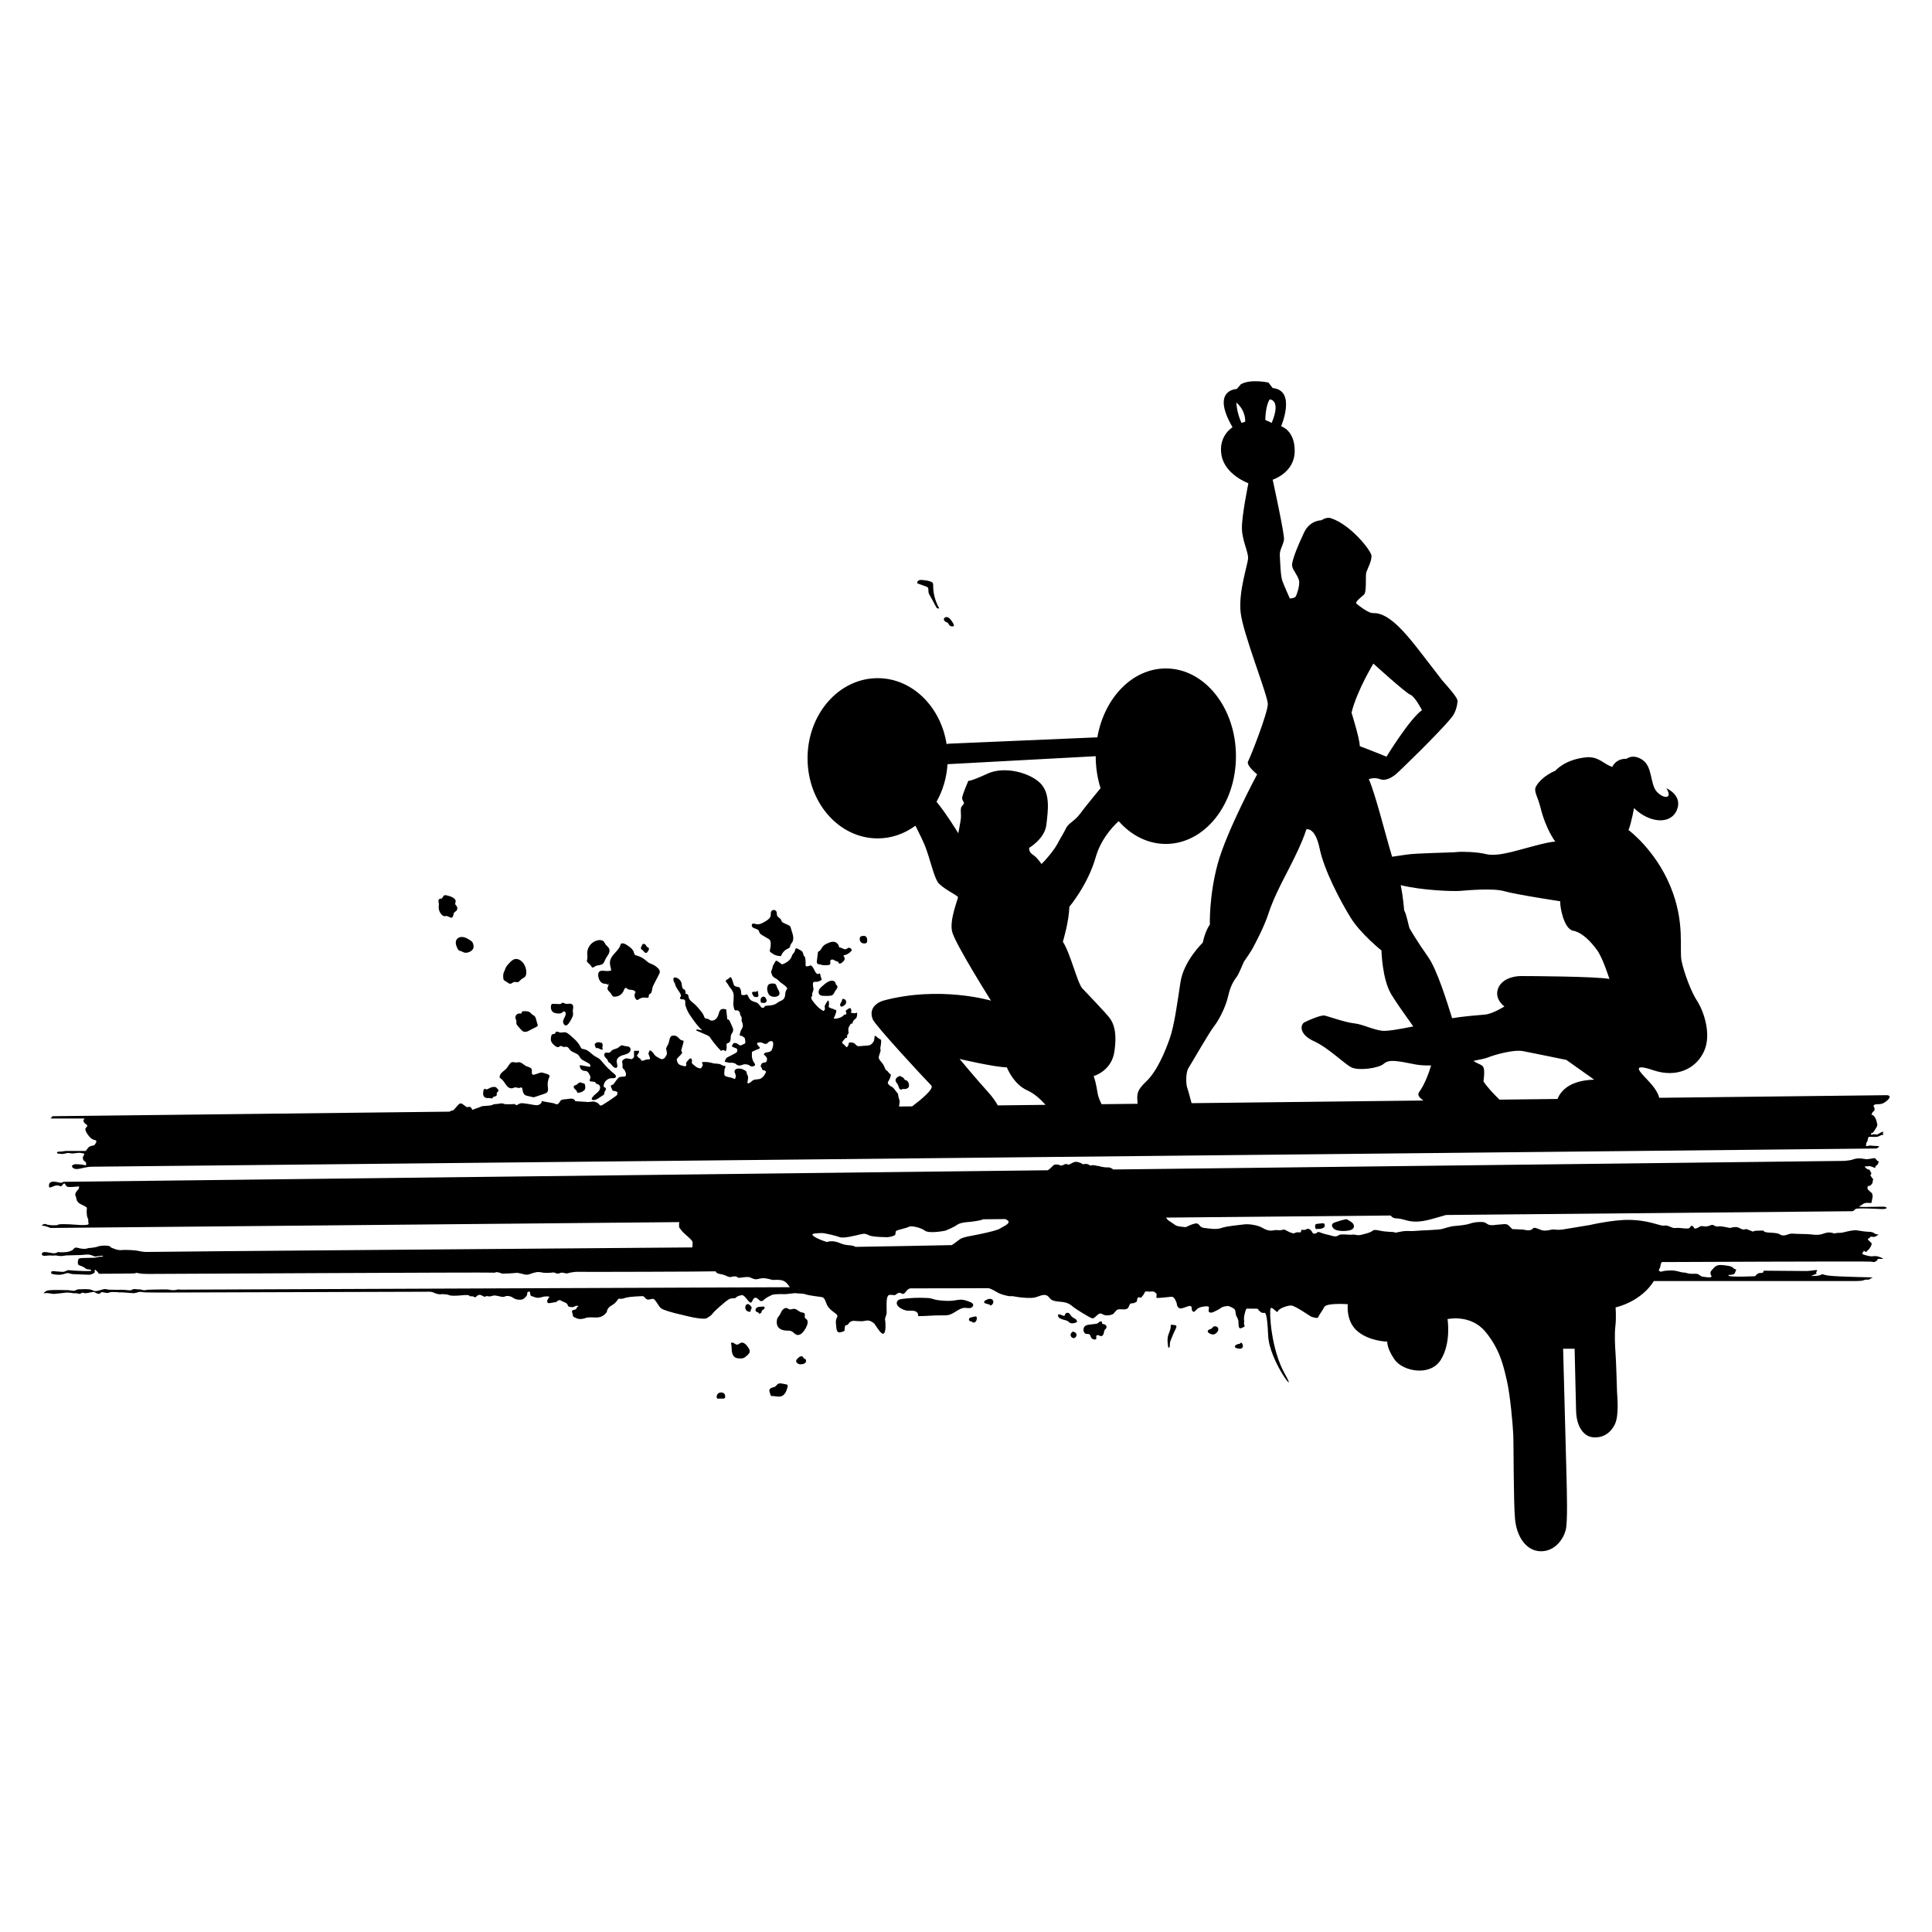<?xml version="1.0" encoding="UTF-8" standalone="no"?>
<svg
   xmlns:dc="http://purl.org/dc/elements/1.1/"
   xmlns:cc="http://creativecommons.org/ns#"
   xmlns:rdf="http://www.w3.org/1999/02/22-rdf-syntax-ns#"
   xmlns:svg="http://www.w3.org/2000/svg"
   xmlns="http://www.w3.org/2000/svg"
   xmlns:sodipodi="http://sodipodi.sourceforge.net/DTD/sodipodi-0.dtd"
   xmlns:inkscape="http://www.inkscape.org/namespaces/inkscape"
   version="1.1"
   id="svg2"
   xml:space="preserve"
   width="2666.667"
   height="2666.667"
   viewBox="0 0 2666.667 2666.667"
   sodipodi:docname="silhouette-1975689.ai"><defs
     id="defs6"><clipPath
       clipPathUnits="userSpaceOnUse"
       id="clipPath18"><path
         d="M 0,2000 H 2000 V 0 H 0 Z"
         id="path16" /></clipPath></defs><sodipodi:namedview
     pagecolor="#ffffff"
     bordercolor="#666666"
     borderopacity="1"
     objecttolerance="10"
     gridtolerance="10"
     guidetolerance="10"
     inkscape:pageopacity="0"
     inkscape:pageshadow="2"
     inkscape:window-width="640"
     inkscape:window-height="480"
     id="namedview4" /><g
     id="g10"
     inkscape:groupmode="layer"
     inkscape:label="silhouette-1975689"
     transform="matrix(1.333,0,0,-1.333,0,2666.667)"><g
       id="g12"><g
         id="g14"
         clip-path="url(#clipPath18)"><g
           id="g20"
           transform="translate(1574.947,989.841)"><path
             d="m 0,0 c -9.052,0 -21.121,-3.688 -24.139,-14.081 -3.017,-10.393 6.944,-17.434 6.944,-17.434 0,0 -12.308,-7.71 -20.019,-8.381 -7.017,-0.61 -22.349,-1.778 -34.149,-3.751 -5.145,16.628 -15.595,50.352 -24.857,63.427 -11.398,16.092 -18.104,27.827 -19.109,29.503 -1.006,1.676 -3.018,14.416 -5.7,18.774 0,0 -0.813,12.612 -3.552,26.046 22.484,-5.505 54.352,-6.53 61.552,-5.93 8.046,0.671 34.532,3.017 45.834,-0.335 C -5.893,84.485 40.566,77.445 40.566,77.445 40.231,71.075 44.589,48.612 53.977,46.936 63.364,45.26 72.751,35.202 78.786,26.82 84.821,18.439 91.526,-3.017 91.526,-3.017 77.78,-0.336 9.052,0 0,0 m 37.799,-127.279 -60.084,-0.69 c -5.19,5.035 -12.978,13.034 -16.605,19.009 0,0 1.676,10.729 0,14.417 -1.436,3.159 -6.068,3.389 -10.318,6.755 7.08,1.285 12.411,2.53 14.341,3.303 6.705,2.681 26.821,8.716 37.214,6.704 10.393,-2.011 44.59,-9.052 44.59,-9.052 l 28.832,-20.45 C 49,-108 40.495,-120.274 37.799,-127.279 m -138.837,-1.594 -240.081,-2.756 c -1.249,4.707 -3.574,13.326 -4.534,15.964 -1.341,3.688 -1.676,15.757 1.341,20.451 3.018,4.694 21.457,36.879 26.486,43.249 5.029,6.369 12.069,19.78 14.751,31.849 2.682,12.07 7.376,17.434 9.052,19.78 1.676,2.348 7.041,15.087 7.041,15.087 0,0 8.716,12.405 10.393,16.428 0,0 10.728,19.78 15.086,33.526 4.359,13.746 13.076,30.844 17.099,38.555 4.023,7.711 17.433,33.191 22.127,48.613 0,0 9.052,3.017 13.746,-19.781 4.693,-22.798 21.791,-54.983 32.184,-71.745 10.393,-16.763 31.85,-33.862 31.85,-33.862 0,0 0.671,-29.502 10.058,-45.26 4.258,-7.148 13.758,-20.709 22.87,-33.397 -13.879,-2.824 -27.259,-5.132 -32.257,-4.487 -10.393,1.341 -19.781,6.705 -29.168,7.711 -9.387,1.006 -26.821,7.375 -30.509,8.046 -3.688,0.671 -16.428,-4.694 -20.786,-7.04 -4.358,-2.347 -5.699,-12.405 9.723,-19.445 15.422,-7.041 31.514,-23.469 38.89,-27.156 7.376,-3.688 28.162,-1.006 33.526,3.687 5.364,4.694 12.74,3.353 32.855,-0.67 4.348,-0.87 9.984,-1.157 16.21,-1.051 -2.51,-8.333 -6.663,-19.654 -12.522,-27.781 -1.903,-2.641 0.089,-5.541 4.569,-8.515 m -163.733,704.598 c 0,0 0,14.583 4.526,21.372 0,0 12.32,0 2.011,-24.39 0,0 -2.514,1.509 -6.537,3.018 m 111.893,-252.2 c 0,0 33.19,-30.173 38.219,-32.184 5.029,-2.012 12.07,-16.009 12.07,-16.009 -13.076,-9.471 -36.711,-48.194 -36.711,-48.194 -7.544,3.186 -27.659,10.896 -27.659,10.896 0,7.544 -8.549,34.7 -8.549,34.7 5.531,22.63 22.63,50.791 22.63,50.791 M -496.52,116 c 0,0 -4.693,7.04 -9.052,9.722 -4.358,2.682 -3.688,7.041 -3.688,7.041 0,0 16.093,9.387 17.769,23.803 1.676,14.416 4.359,32.185 -6.035,42.913 -10.393,10.729 -36.878,18.44 -54.982,10.058 -18.104,-8.381 -19.78,-7.375 -19.78,-7.375 0,0 -6.035,-14.081 -6.37,-17.434 -0.336,-3.353 2.887,-4.694 1.444,-6.705 -1.444,-2.012 -2.45,-2.347 -2.786,-4.694 -0.335,-2.347 0.336,-6.705 0,-10.058 -0.335,-3.352 -2.681,-15.421 -2.681,-15.421 0,0 -11.922,19.715 -22.52,32.673 6.423,11.346 10.459,24.587 11.372,38.84 l 153.446,8.278 c 0,-11.702 1.788,-22.875 5.008,-33.148 l -0.012,-0.006 c 0,0 -15.873,-19.146 -21.237,-26.522 -5.364,-7.376 -12.069,-9.723 -14.416,-14.751 -2.347,-5.029 -5.699,-10.058 -9.052,-16.428 -3.353,-6.37 -12.405,-17.098 -16.428,-20.786 m -45.27,-249.933 c -1.775,3.321 -4.973,8.297 -10.718,14.58 -10.728,11.735 -28.833,33.526 -28.833,33.526 0,0 35.203,-8.381 48.949,-8.716 0,0 6.705,-17.434 21.121,-23.804 7.389,-3.265 14.147,-9.605 18.994,-15.017 z m 256.149,707.898 -3.772,-1.258 c -5.28,11.567 -5.28,21.122 -5.28,21.122 10.278,-9.057 9.052,-19.864 9.052,-19.864 m 663.479,-697.341 -234.712,-2.694 c -1.636,6.958 -7.72,13.879 -13.045,19.457 -7.041,7.376 -16.763,17.099 7.04,9.052 23.804,-8.046 43.919,1.341 52.301,19.445 8.381,18.104 -0.671,42.578 -7.041,52.301 -6.37,9.723 -13.41,28.832 -16.092,41.237 -2.682,12.404 4.023,39.896 -11.734,77.78 -15.757,37.884 -43.249,58 -43.249,58 3.018,7.376 5.7,22.713 5.7,22.713 15.422,-15.171 37.549,-17.684 44.254,-2.262 6.705,15.422 -10.728,22.798 -10.728,22.798 7.375,-12.07 -4.023,-10.729 -10.394,-3.018 -6.369,7.711 -4.023,25.145 -14.08,32.185 -10.058,7.041 -16.763,1.341 -16.763,1.341 -11.399,0.336 -14.752,-8.381 -14.752,-8.381 -9.387,3.017 -13.075,10.058 -25.144,10.058 -23.804,-1.677 -33.862,-14.081 -33.862,-14.081 -11.733,-4.694 -20.115,-14.081 -20.785,-18.44 -0.671,-4.358 2.681,-9.052 5.364,-19.445 5.699,-23.133 15.421,-35.537 15.421,-35.537 -7.04,0.335 -34.531,-8.047 -44.589,-10.477 -10.058,-2.431 -20.116,-4.275 -27.827,-2.263 -7.71,2.011 -24.138,2.682 -29.502,2.011 -5.364,-0.67 -41.572,-1.006 -52.301,-2.682 -3.785,-0.591 -9.243,-1.391 -14.792,-2.179 -7.091,23.509 -17.188,64.54 -24.098,80.295 0,0 5.364,2.347 11.734,0 6.37,-2.347 13.075,2.682 15.757,4.693 2.682,2.012 45.596,43.584 58,59.006 4.694,5.364 6.035,13.075 6.37,17.099 0.335,4.023 -13.075,18.104 -16.092,21.791 -3.018,3.688 -25.48,33.526 -33.191,42.578 -7.711,9.052 -23.468,27.492 -37.884,26.821 -4.694,-0.67 -15.422,8.046 -17.434,9.723 -2.011,1.676 4.693,6.705 7.711,9.387 3.017,2.682 1.341,19.11 2.347,22.798 1.006,3.688 6.035,12.404 5.364,17.769 -0.671,5.364 -21.457,31.849 -41.908,38.554 -2.985,0.979 -6.421,0.086 -10.112,-2.154 0,0 -11.679,0.143 -17.714,-12.597 -6.035,-12.74 -13.075,-29.503 -12.405,-34.532 0.671,-5.029 7.376,-11.399 7.376,-17.098 0,-5.7 -2.682,-13.075 -3.688,-14.752 -1.006,-1.676 -6.034,-2.011 -6.034,-2.011 0,0 -5.7,12.74 -7.712,18.104 -2.011,5.364 -2.346,21.457 -2.681,26.821 -0.336,5.364 3.687,10.728 4.358,16.092 0.67,5.364 -11.734,62.023 -11.734,62.023 0,0 22.462,7.041 22.797,29.168 0.336,22.127 -14.08,26.15 -14.08,26.15 0,0 16.092,37.214 -8.717,39.561 l -4.359,5.699 c 0,0 -18.104,4.023 -28.497,-1.676 l -4.358,-5.029 c 0,0 -27.156,-0.335 -4.358,-39.561 0,0 -15.087,-9.052 -11.399,-29.167 3.687,-20.116 27.826,-28.833 27.826,-28.833 0,0 -7.04,-34.196 -6.705,-46.936 0.335,-12.74 6.705,-24.139 6.37,-30.844 -0.335,-6.705 -10.058,-34.196 -7.711,-55.988 2.347,-21.792 28.162,-85.827 28.162,-94.879 0,-9.052 -18.104,-55.318 -20.451,-59.341 -2.347,-4.023 9.387,-13.41 9.387,-13.41 0,0 -31.849,-59.341 -40.901,-92.867 -9.052,-33.526 -8.047,-62.694 -8.047,-62.694 0,0 -4.693,-6.034 -7.376,-18.774 0,0 -19.78,-18.775 -23.132,-41.237 -3.353,-22.463 -6.37,-44.59 -11.064,-58 -4.693,-13.411 -13.075,-33.861 -24.474,-44.59 -10.592,-9.969 -9.316,-13.867 -8.813,-22.976 l -37.274,-0.428 c -1.059,2.109 -2.343,4.916 -3.196,7.647 -1.676,5.364 -1.676,12.405 -5.029,21.457 0,0 18.439,5.029 21.457,25.144 3.017,20.116 -0.671,29.503 -5.029,35.202 -4.359,5.7 -23.133,25.145 -28.162,30.509 -5.029,5.364 -12.405,36.543 -20.116,48.277 0,0 6.37,20.787 6.706,36.208 0,0 19.072,22.463 27.304,51.295 4.987,17.465 15.913,30.096 23.769,37.369 12.895,-14.677 30.029,-23.623 48.834,-23.623 40.097,0 72.603,40.677 72.603,90.855 0,50.178 -32.506,90.856 -72.603,90.856 -34.735,0 -63.755,-30.533 -70.901,-71.316 l -154.878,-6.632 -1.183,-0.536 c -6.023,38.875 -35.669,68.426 -71.419,68.426 -40.097,0 -72.603,-37.142 -72.603,-82.958 0,-45.816 32.506,-82.958 72.603,-82.958 14.418,0 27.819,4.861 39.115,13.142 3.851,-7.605 8.082,-16.267 10.168,-21.561 4.358,-11.064 8.717,-30.174 12.74,-36.543 4.023,-6.371 20.786,-14.081 21.121,-15.758 0.336,-1.676 -9.052,-23.468 -6.035,-35.873 3.018,-12.404 40.232,-71.41 40.232,-71.41 0,0 -52.971,15.757 -111.642,0 -12.74,-4.358 -13.41,-13.075 -10.728,-19.445 2.682,-6.37 51.361,-59.006 60.547,-68.393 3.208,-3.341 -10.342,-14.502 -19.815,-21.633 l -13.582,-0.155 c 0.165,1.025 0.345,2.036 0.509,3.349 0.503,4.023 -0.503,3.017 -1.174,7.208 -0.67,4.191 0,1.676 -3.352,6.37 -3.353,4.693 -4.191,3.017 -6.538,5.699 -2.347,2.682 -0.335,2.514 1.341,7.208 1.677,4.694 0.335,2.682 -1.676,5.532 -2.012,2.85 -2.515,1.174 -3.856,4.694 -1.34,3.52 -2.011,4.023 -4.693,7.375 -2.682,3.353 -1.341,4.191 -0.335,8.047 1.005,3.855 0.838,1.341 0.502,3.855 -0.335,2.514 0.168,1.006 0.671,6.37 0.503,5.364 -0.838,2.85 -4.191,6.202 -3.352,3.353 -2.346,-0.838 -3.017,-3.254 -0.671,-2.418 -2.682,-4.289 -4.191,-4.959 -1.509,-0.671 -4.693,-0.671 -8.549,-1.006 -3.855,-0.336 -4.358,-0.671 -6.37,1.509 -2.011,2.178 -2.514,1.676 -5.197,2.178 -2.681,0.503 -1.34,-1.843 -3.017,-4.023 -1.676,-2.179 -1.509,0 -4.19,2.012 -2.683,2.011 -1.509,2.347 0.67,5.197 2.179,2.849 2.514,0.502 2.85,2.179 0.335,1.676 -0.336,1.844 0.838,3.185 1.173,1.341 0.67,0.502 0.503,3.352 -0.168,2.85 0,3.353 1.844,6.37 1.844,3.018 1.844,-0.335 2.347,1.509 0.503,1.844 0.167,1.341 1.341,3.017 1.173,1.677 3.185,1.509 3.52,5.7 0.335,4.19 -0.335,1.006 -4.358,1.844 -4.024,0.838 -1.006,0.167 -1.677,3.352 -0.671,3.185 -2.514,1.509 -4.694,0 -2.179,-1.509 0,-2.179 -0.503,-4.023 -0.503,-1.844 -1.34,0.168 -3.017,-1.844 -1.676,-2.011 -6.202,-3.352 -8.716,-3.185 -2.515,0.168 -0.503,0.838 0.167,3.52 0.671,2.682 1.006,1.174 1.174,4.359 0.167,3.185 0,0 -1.677,1.341 -1.676,1.341 -1.509,0.503 -4.526,1.844 -3.017,1.341 -0.838,1.341 -1.341,5.699 -0.503,4.358 -2.011,0.503 -3.688,-2.179 -1.676,-2.682 0.336,-3.353 -0.838,-5.532 -1.173,-2.179 -1.844,-0.67 -4.694,1.174 -2.849,1.843 -8.716,8.717 -9.052,10.895 -0.335,2.18 1.174,1.509 1.006,3.353 -0.167,1.844 -0.167,1.341 0.839,4.023 1.005,2.682 0,2.347 -0.168,6.873 -0.168,4.526 2.849,1.509 6.872,3.52 4.024,2.012 1.677,1.341 1.006,5.532 -0.67,4.191 -1.006,1.341 -3.184,1.844 -2.18,0.503 -3.018,4.694 -5.197,7.376 -2.179,2.682 -2.179,0.838 -5.197,0.503 -3.017,-0.336 -1.341,1.341 -2.011,6.872 -0.671,5.532 -1.173,1.509 -2.179,5.532 -1.006,4.023 -2.18,3.688 -5.7,5.7 -3.52,2.011 -2.011,-1.844 -4.191,-4.191 -2.179,-2.347 -1.508,-2.515 -2.681,-4.861 -1.174,-2.347 -3.521,-4.359 -6.874,-6.035 -3.352,-1.676 -2.514,-1.006 -6.034,1.509 -3.521,2.514 -3.018,1.006 -5.029,-2.18 -2.012,-3.185 -0.838,-2.682 -2.012,-5.531 -1.173,-2.85 -1.006,-2.347 0,-5.532 1.006,-3.185 4.862,-3.688 6.873,-6.035 2.012,-2.346 6.035,-4.358 8.047,-6.705 2.011,-2.347 0.335,-1.341 -0.671,-4.526 -1.006,-3.185 0,-4.023 -1.509,-6.873 -1.508,-2.849 -4.861,-3.017 -7.04,-4.861 -2.18,-1.844 -5.197,-2.85 -10.058,-3.017 -4.861,-0.168 -2.179,-1.006 -4.191,-2.012 -2.011,-1.006 -2.849,0.838 -4.861,3.185 -2.012,2.347 -2.179,1.844 -5.867,3.185 -3.688,1.341 -4.359,3.352 -5.699,6.035 -1.341,2.682 -1.174,0.335 -4.694,0.503 -3.52,0.167 -1.341,1.843 -2.682,5.531 -1.341,3.688 -1.844,2.347 -4.862,3.353 -3.017,1.006 -2.178,2.682 -4.023,7.208 -1.843,4.526 -1.676,2.012 -5.029,0.168 -3.352,-1.844 -0.502,-2.682 1.174,-5.868 1.676,-3.184 3.017,-3.52 4.526,-6.704 1.509,-3.186 0.838,-5.365 0.838,-8.55 0,-3.185 -0.838,-3.52 0.336,-8.381 1.173,-4.862 2.514,-1.006 4.861,-3.185 2.346,-2.179 0.838,-2.012 1.843,-4.191 1.006,-2.179 1.509,-1.844 1.342,-3.855 -0.168,-2.012 -0.168,-2.012 0.335,-3.185 0.503,-1.174 1.006,-2.85 0.838,-4.694 -0.167,-1.844 -1.844,-2.682 -2.85,-7.041 -1.005,-4.358 0.335,-1.508 3.018,-3.52 2.682,-2.011 1.676,-1.173 2.346,-4.358 0.671,-3.185 -0.67,-2.85 -3.52,-4.358 -2.849,-1.509 -3.017,1.173 -5.867,1.843 -2.849,0.671 -2.849,0 -4.023,-2.011 -1.173,-2.012 1.006,-1.844 3.353,-3.017 2.347,-1.174 1.508,-0.503 1.844,-2.515 0.335,-2.011 -2.347,-3.017 -7.544,-5.699 -5.196,-2.682 -3.185,-1.341 -4.861,-4.191 -1.676,-2.85 0.838,-1.676 2.682,-2.514 1.844,-0.839 3.185,0.335 6.37,-0.671 3.185,-1.006 1.844,-1.509 3.688,-2.179 1.844,-0.671 3.52,-0.168 5.699,0.67 2.179,0.838 5.7,0 6.705,-1.005 1.006,-1.006 3.521,-1.509 5.197,0 1.676,1.508 -1.006,2.179 -2.179,6.369 -1.173,4.191 -0.503,2.85 -0.671,5.868 -0.167,3.017 0.671,1.843 2.682,3.184 2.012,1.342 4.023,1.174 5.197,2.347 1.173,1.174 -0.503,1.341 -2.012,3.688 -1.508,2.347 0.838,2.514 3.018,2.514 2.179,0 3.52,-1.843 5.766,-1.508 2.246,0.335 1.777,2.514 5.297,2.85 3.521,0.335 2.012,-6.706 0.503,-9.388 -1.508,-2.682 -5.699,-1.676 -7.375,-3.184 -1.677,-1.509 0.335,-1.845 1.575,-3.521 1.24,-1.676 1.274,-2.011 0.771,-4.023 -0.503,-2.011 -0.67,-1.676 -3.017,-2.179 -2.347,-0.503 -2.179,-0.671 -3.017,-2.682 -0.838,-2.012 0.335,-1.173 1.005,-3.521 0.671,-2.346 1.174,-1.005 3.185,-2.179 2.012,-1.173 0.671,-1.844 0.168,-3.053 -0.503,-1.209 -1.844,-3.317 -4.191,-4.825 -2.347,-1.509 -5.699,-0.671 -8.046,-1.844 -2.347,-1.174 -2.514,-2.682 -4.694,-3.185 -2.179,-0.503 -1.341,0.67 -0.838,4.358 0.503,3.688 -1.005,3.856 -1.341,6.202 -0.335,2.347 -1.509,2.515 -3.855,3.688 -2.347,1.174 -7.376,1.509 -8.382,-0.838 -1.005,-2.347 0,-1.676 0.671,-4.526 0.67,-2.85 0.167,-1.676 -0.168,-3.52 -0.335,-1.844 -1.508,-0.503 -3.52,0.167 -2.012,0.671 -5.029,0.839 -6.873,1.845 -1.844,1.005 -0.838,4.861 -0.838,6.537 0,1.676 1.173,1.509 0.838,3.353 -0.335,1.844 0,0 -2.012,0.838 -2.011,0.838 -1.508,0.503 -2.849,1.341 -1.341,0.838 -7.208,1.006 -7.208,1.006 0,0 -4.527,1.676 -9.723,1.509 -5.196,-0.168 -0.503,-1.006 -1.844,-4.024 -1.341,-3.017 -2.179,-2.85 -4.19,-2.179 -2.012,0.671 -2.515,1.174 -5.365,3.52 -2.849,2.347 -0.67,2.347 -1.509,5.029 -0.838,2.682 -2.178,1.341 -4.693,-1.508 -2.514,-2.85 -0.335,-3.186 -1.173,-4.526 -0.838,-1.341 -1.844,-0.671 -5.029,0.167 -3.185,0.838 -4.023,2.85 -4.526,5.029 -0.503,2.179 0.67,2.347 3.855,5.867 3.185,3.52 0.503,2.682 0.671,4.628 0.167,1.946 0.838,2.748 2.011,7.441 1.174,4.694 -0.838,1.341 -3.52,4.191 -2.682,2.85 -3.855,3.856 -6.873,3.688 -3.017,-0.167 -3.353,-2.179 -4.191,-5.699 -0.838,-3.52 -1.005,-3.018 -2.346,-5.7 -1.342,-2.682 -0.671,-1.676 -0.168,-5.196 0.503,-3.521 0.168,-2.347 -1.006,-4.862 -1.173,-2.514 -3.688,-3.855 -6.37,-2.125 -2.682,1.73 -3.688,1.623 -5.364,3.802 -1.676,2.179 -0.838,1.844 -3.185,3.687 -2.347,1.845 -1.844,0 -2.682,-1.508 -0.838,-1.509 0.335,-2.347 1.174,-5.196 0.838,-2.85 -1.342,-1.006 -5.197,-2.515 -3.855,-1.509 -3.688,-0.335 -4.526,1.006 -0.838,1.341 -2.012,0.67 -3.185,3.017 -1.173,2.347 0,0 1.341,3.52 1.341,3.521 -1.006,1.509 -3.185,2.012 -2.179,0.503 -1.676,-1.006 -1.676,-3.52 0,-2.515 0.502,-2.682 -1.174,-4.305 -1.676,-1.623 -3.185,-0.221 -5.699,-0.054 -2.515,0.168 -1.844,0 -4.191,-1.341 -2.347,-1.341 -0.503,-3.185 -0.838,-6.537 -0.335,-3.353 1.174,-2.012 2.514,-5.029 1.341,-3.018 1.006,-2.012 1.006,-4.023 0,-2.012 -1.173,-1.844 -4.023,-2.012 -2.849,-0.168 -3.352,-0.503 -4.773,-2.347 -1.419,-1.844 -1.932,-2.179 -3.441,-4.526 -1.509,-2.347 -1.006,-0.67 -2.682,-1.844 -1.676,-1.173 -0.167,-2.011 0.503,-4.358 0.67,-2.347 1.509,-1.174 3.856,-2.012 2.346,-0.838 1.676,-1.005 1.676,-2.682 0,-1.676 -1.509,-2.011 -4.359,-4.19 -2.849,-2.18 -7.543,-5.029 -10.895,-7.209 -3.353,-2.179 -2.85,1.174 -6.203,2.515 -3.352,1.341 -2.849,1.006 -5.867,0.671 -3.017,-0.336 -3.185,-0.336 -6.202,0 -3.018,0.335 -5.029,0.167 -8.382,0.502 -3.352,0.336 -0.838,0.503 -3.017,2.012 -2.179,1.509 -5.532,0.335 -10.058,0 -4.526,-0.336 -3.52,-1.676 -5.699,-3.967 -2.179,-2.291 -2.347,-0.727 -5.532,0 -3.185,0.727 -6.202,0.95 -9.89,1.788 -3.688,0.838 -1.844,0.335 -2.347,-1.006 -0.503,-1.341 -2.514,-2.682 -4.694,-2.85 -2.179,-0.167 -9.219,1.509 -13.578,1.925 -4.358,0.416 -3.855,-0.081 -6.537,-1.422 -2.682,-1.341 -1.509,0.838 -3.52,0.67 -2.012,-0.167 -4.023,-0.167 -7.879,-0.167 -3.856,0 -3.017,1.173 -5.867,0.868 -2.85,-0.305 -2.179,-0.533 -5.532,-0.701 -3.352,-0.167 -1.844,-0.67 -4.861,-1.34 -3.017,-0.671 -8.549,-0.336 -10.393,-1.341 -1.844,-1.006 -5.364,-1.845 -7.543,-2.85 -2.18,-1.006 -0.839,-0.168 -2.683,1.844 -1.843,2.011 -3.017,-0.336 -4.861,0.838 -1.844,1.173 -2.011,1.676 -4.526,3.185 -2.514,1.509 -4.358,-2.012 -6.37,-4.023 -2.011,-2.012 -2.179,-3.017 -4.358,-3.185 -0.898,-0.069 -1.462,-0.483 -1.884,-0.979 l -411.24,-4.721 -2.137,-2.389 h 35.454 c 0,0 -1.887,-1.131 -1.132,-3.269 0.754,-2.137 3.771,-3.017 3.771,-4.274 0,-1.257 -2.011,-1.509 -2.011,-3.772 0,-2.263 4.275,-8.549 7.166,-10.058 2.892,-1.508 3.897,-0.628 4.149,-2.137 0.251,-1.508 -1.131,-2.514 -1.634,-3.646 -0.503,-1.131 -4.652,-0.754 -6.412,-2.766 -1.76,-2.011 -2.892,-3.645 -2.892,-3.645 h -20.618 c 0,0 -5.155,-0.881 -7.292,-0.755 -2.138,0.126 -3.018,-2.137 0.377,-2.137 3.394,0 2.137,-0.629 5.28,0 3.144,0.629 2.892,1.131 6.286,0.503 3.395,-0.629 4.778,0.251 6.789,0.251 2.012,0 1.006,0.503 4.526,0 3.521,-0.503 3.521,-0.88 2.766,-2.263 -0.754,-1.383 -1.634,-2.011 -0.88,-4.274 0.755,-2.263 3.143,-2.263 3.143,-4.149 0,-1.886 0.378,-2.515 -1.508,-1.886 -1.886,0.629 -9.429,1.257 -10.561,0.88 -1.131,-0.377 -3.897,-1.383 -1.886,-3.395 2.012,-2.011 5.155,-1.634 7.418,-1.131 2.263,0.503 9.178,2.137 12.069,2.012 2.892,-0.126 1846.611,18.858 1847.868,18.858 1.258,0 2.515,1.257 3.269,2.012 0.755,0.754 -6.034,0.502 -8.549,1.005 -2.514,0.503 -5.783,-2.011 -5.029,0.755 0.754,2.766 -0.754,0.503 0.754,2.766 1.509,2.263 0.503,2.011 1.258,4.023 0.754,2.011 0.754,1.508 4.023,1.508 3.269,0 5.532,-0.503 8.549,1.258 3.017,1.76 4.023,-0.252 3.017,1.76 -1.005,2.011 2.012,3.017 -1.005,2.011 -3.018,-1.005 -4.526,-3.269 -6.789,-2.514 -2.263,0.754 -5.029,-1.257 -4.778,0.503 0.252,1.76 1.257,-0.755 4.023,4.023 2.766,4.777 3.018,4.023 2.012,8.298 -1.006,4.274 -2.012,5.028 -3.52,6.789 -1.509,1.76 -2.515,-1.509 -1.509,1.76 1.006,3.268 2.514,2.011 2.766,4.526 0.251,2.514 -2.012,3.017 -0.503,4.526 1.509,1.508 4.777,0.251 8.549,1.508 3.772,1.258 12.651,8.82 3.688,8.717"
             style="fill:#000000;fill-opacity:1;fill-rule:nonzero;stroke:none"
             id="path22" /></g><g
           id="g24"
           transform="translate(508.105,863.275)"><path
             d="M 0,0 C 0.64,-0.19 1.43,-0.224 1.878,0.272 2.065,0.481 2.163,0.755 2.329,0.981 3.193,2.159 5.445,1.621 6.109,2.922 6.53,3.745 5.99,4.796 6.344,5.649 6.682,6.46 7.725,6.837 7.977,7.679 8.153,8.269 7.87,8.907 7.473,9.379 7.075,9.851 6.566,10.217 6.167,10.686 6.017,10.862 5.882,11.052 5.708,11.203 5.441,11.434 5.098,11.557 4.755,11.642 2.287,12.254 -0.247,11.094 -2.471,9.859 -3.25,9.427 -4.18,8.971 -4.989,9.344 -5.263,9.47 -5.497,9.686 -5.788,9.767 -6.296,9.908 -6.841,9.588 -7.127,9.146 -7.414,8.704 -7.501,8.165 -7.581,7.645 -7.895,5.608 -8.247,2.999 -6.616,1.42 -4.576,-0.556 -2.356,0.698 0,0"
             style="fill:#000000;fill-opacity:1;fill-rule:nonzero;stroke:none"
             id="path26" /></g><g
           id="g28"
           transform="translate(523.876,877.352)"><path
             d="m 0,0 c 1.561,-2.289 3.913,-4.402 6.905,-3.589 0.893,0.242 1.73,0.719 2.652,0.795 1.626,0.133 3.274,-1 4.814,-0.463 0.476,0.166 0.926,0.488 1.428,0.443 0.976,-0.086 1.264,-1.35 1.365,-2.325 0.228,-2.218 0.981,-4.636 2.926,-5.727 0.686,-0.385 1.463,-0.567 2.229,-0.746 1.746,-0.407 3.493,-0.814 5.239,-1.221 0.388,-0.091 0.781,-0.181 1.179,-0.165 0.417,0.017 0.818,0.151 1.214,0.284 3.251,1.093 6.503,2.186 9.755,3.28 1.094,0.367 2.245,0.772 2.995,1.65 1.386,1.621 0.855,4.049 0.623,6.169 -0.35,3.186 0.181,6.463 1.518,9.375 0.158,0.344 0.33,0.695 0.338,1.073 0.025,1.034 -1.104,1.667 -2.075,2.026 -1.766,0.653 -3.574,1.195 -5.408,1.621 -0.383,0.09 -0.771,0.174 -1.163,0.158 -0.425,-0.018 -0.833,-0.153 -1.236,-0.286 -1.882,-0.625 -3.764,-1.249 -5.646,-1.873 -0.467,-0.155 -0.962,-0.312 -1.444,-0.21 -1.012,0.214 -1.455,1.434 -1.447,2.469 0.009,1.034 0.281,2.102 -0.051,3.083 -0.713,2.107 -3.483,2.406 -5.514,3.315 -2.806,1.257 -4.988,4.287 -8.06,4.155 C 12.352,23.257 11.59,23.007 10.806,22.97 9.091,22.889 7.296,23.819 5.719,23.139 5.056,22.854 4.537,22.315 4.082,21.755 2.726,20.085 1.769,18.107 0.303,16.533 -1.088,15.041 -2.879,13.975 -4.324,12.535 -5.77,11.095 -6.886,9.039 -6.379,7.063 -3.323,5.314 -1.905,2.793 0,0"
             style="fill:#000000;fill-opacity:1;fill-rule:nonzero;stroke:none"
             id="path30" /></g><g
           id="g32"
           transform="translate(602.733,879.076)"><path
             d="m 0,0 c -0.348,0.142 -0.654,0.375 -1.006,0.507 -1.037,0.389 -2.186,-0.178 -3.051,-0.869 -0.865,-0.692 -1.657,-1.547 -2.717,-1.87 -0.425,-0.129 -0.888,-0.17 -1.26,-0.413 -0.847,-0.552 -0.784,-1.871 -0.235,-2.72 0.751,-1.161 2.102,-1.833 2.784,-3.041 0.507,-0.9 -0.132,-1.762 1.532,-1.677 2.088,0.105 4.136,0.894 5.755,2.217 0.357,0.292 0.697,0.613 0.949,0.998 0.731,1.119 0.614,2.568 0.471,3.896 -0.093,0.863 -0.248,1.834 -0.959,2.33 C 1.615,-0.19 0.731,-0.299 0,0"
             style="fill:#000000;fill-opacity:1;fill-rule:nonzero;stroke:none"
             id="path34" /></g><g
           id="g36"
           transform="translate(574.615,917.659)"><path
             d="m 0,0 c 1.047,-0.863 2.356,-1.781 3.645,-1.357 0.828,0.272 1.455,1.066 2.322,1.151 0.966,0.096 1.773,-0.717 2.714,-0.955 1.202,-0.303 2.492,0.362 3.692,0.054 1.472,-0.378 2.185,-1.988 3.18,-3.137 2.439,-2.815 6.999,-3.076 9.297,-6.009 0.78,-0.996 1.231,-2.232 2.08,-3.171 0.729,-0.806 1.702,-1.34 2.655,-1.86 1.551,-0.845 3.102,-1.69 4.653,-2.535 0.776,-0.422 1.581,-0.872 2.075,-1.604 0.494,-0.732 0.558,-1.836 -0.101,-2.425 -3.453,0.599 -6.907,1.198 -10.36,1.797 -0.529,-2.621 1.47,-5.475 4.113,-5.874 0.784,-0.119 1.596,-0.049 2.361,-0.257 1.892,-0.514 2.926,-2.496 3.737,-4.281 0.407,-0.896 0.825,-1.865 0.641,-2.833 -0.234,-1.233 -1.334,-2.69 -0.384,-3.51 1.352,-0.164 2.703,-0.328 4.054,-0.492 0.537,-0.065 1.125,-0.156 1.479,-0.565 0.267,-0.308 0.346,-0.739 0.586,-1.069 0.521,-0.717 1.566,-0.718 2.387,-1.053 1.812,-0.74 2.366,-3.2 1.672,-5.031 -0.694,-1.83 -2.261,-3.163 -3.767,-4.414 -1.154,-0.959 -7.911,-6.48 -2.682,-6.81 2.848,-0.181 7.109,3.47 9.428,4.797 0.48,0.275 0.98,0.569 1.269,1.04 0.398,0.651 0.304,1.481 0.511,2.216 0.237,0.839 0.854,1.513 1.239,2.295 0.385,0.783 0.466,1.867 -0.22,2.405 -0.466,0.364 -1.168,0.376 -1.55,0.827 -0.279,0.33 -0.303,0.801 -0.281,1.232 0.223,4.172 4.067,7.821 8.245,7.826 1.69,0.003 3.989,-0.141 4.427,1.492 0.317,1.183 -0.757,2.239 -1.706,3.013 -4.525,3.691 -8.682,7.835 -12.388,12.348 -0.933,1.137 -1.851,2.31 -3.014,3.211 -1.329,1.03 -2.918,1.659 -4.357,2.529 -3.957,2.393 -6.961,6.683 -11.518,7.469 -0.931,0.161 -1.959,0.191 -2.673,0.81 -0.445,0.386 -0.692,0.945 -0.95,1.475 -2.52,5.181 -7.065,9.038 -11.483,12.736 -1.306,1.093 -2.708,2.23 -4.394,2.468 C 8.796,14.208 6.906,13.346 5.095,13.758 4.31,13.937 3.591,14.348 2.804,14.519 2.016,14.691 1.062,14.543 0.636,13.858 0.392,13.466 0.359,12.954 0.052,12.609 -0.517,11.971 -1.575,12.293 -2.385,12.016 -3.526,11.626 -3.869,10.207 -4.031,9.012 -4.207,7.717 -4.374,6.384 -4.057,5.116 -3.518,2.966 -1.71,1.409 0,0"
             style="fill:#000000;fill-opacity:1;fill-rule:nonzero;stroke:none"
             id="path38" /></g><g
           id="g40"
           transform="translate(641.261,906.244)"><path
             d="m 0,0 c 1.535,1.07 3.365,1.617 5.167,2.122 1.828,0.512 3.746,1.043 5.117,2.355 1.372,1.313 1.936,3.684 0.68,5.107 -1.4,1.587 -3.947,1.108 -5.973,1.72 C 4.318,11.507 3.669,11.845 2.966,11.865 1.341,11.913 0.21,10.347 -1.135,9.435 -3.159,8.063 -5.958,8.089 -7.792,6.473 -8.634,5.732 -9.257,4.659 -10.322,4.307 -11.687,3.856 -13.31,4.77 -14.568,4.073 -15.692,3.45 -15.854,1.82 -15.32,0.651 c 0.535,-1.168 1.559,-2.023 2.435,-2.963 0.41,-0.44 0.802,-0.924 0.968,-1.502 0.123,-0.424 0.122,-0.894 0.352,-1.271 0.226,-0.371 0.633,-0.583 1.01,-0.798 2.171,-1.239 4.02,-5.25 6.453,-5.57 3.724,-0.49 1.304,5.038 1.327,6.816 C -2.751,-2.766 -1.535,-1.07 0,0"
             style="fill:#000000;fill-opacity:1;fill-rule:nonzero;stroke:none"
             id="path42" /></g><g
           id="g44"
           transform="translate(623.033,921.042)"><path
             d="m 0,0 c -0.079,-0.27 -0.401,-0.402 -0.681,-0.374 -0.279,0.029 -0.53,0.175 -0.785,0.295 -1.699,0.802 -3.886,0.415 -5.207,-0.922 -0.258,-0.261 -0.491,-0.57 -0.553,-0.931 -0.051,-0.304 0.025,-0.615 0.11,-0.912 0.316,-1.096 0.769,-2.151 1.346,-3.135 1.416,0.843 3.238,-0.529 4.524,-1.027 0.659,-0.254 2.57,-1.208 2.165,0.77 -0.056,0.277 -0.21,0.526 -0.261,0.804 -0.076,0.413 0.082,0.827 0.187,1.234 C 1.213,-2.768 0.893,-1.176 0,0"
             style="fill:#000000;fill-opacity:1;fill-rule:nonzero;stroke:none"
             id="path46" /></g><g
           id="g48"
           transform="translate(573.657,951.886)"><path
             d="m 0,0 c 0.85,-0.381 1.789,-0.513 2.712,-0.641 1.973,-0.272 4.206,-0.475 5.737,0.798 0.493,0.41 0.907,0.97 1.525,1.144 1.1,0.308 2.149,-0.873 2.194,-2.016 0.157,-3.982 -4.919,-7.371 -1.72,-11.49 2.971,-3.824 6.715,4.183 7.908,6.376 0.754,1.387 1.402,2.892 1.399,4.47 -0.002,1.047 -0.292,2.076 -0.306,3.122 -0.016,1.18 0.318,2.336 0.414,3.512 C 19.96,6.451 19.764,7.751 18.899,8.554 17.124,10.2 14.182,8.657 11.86,9.342 10.652,9.698 9.411,10.668 8.281,10.112 7.802,9.876 7.475,9.401 7.001,9.155 6.518,8.905 5.947,8.921 5.403,8.944 3.396,9.026 1.389,9.109 -0.619,9.192 -1.211,9.216 -1.856,9.225 -2.333,8.872 -2.761,8.554 -2.953,8.011 -3.075,7.491 -3.745,4.642 -2.671,1.197 0,0"
             style="fill:#000000;fill-opacity:1;fill-rule:nonzero;stroke:none"
             id="path50" /></g><g
           id="g52"
           transform="translate(540.183,952.295)"><path
             d="m 0,0 c -0.166,-0.442 -0.142,-1.023 -0.548,-1.264 -0.29,-0.173 -0.656,-0.072 -0.987,-0.006 -1.428,0.285 -2.989,-0.242 -3.953,-1.334 -0.963,-1.092 -1.291,-2.707 -0.831,-4.088 0.21,-0.629 0.568,-1.207 0.725,-1.851 0.271,-1.108 -0.079,-2.3 0.205,-3.405 0.233,-0.907 0.865,-1.651 1.479,-2.359 0.529,-0.611 1.058,-1.222 1.587,-1.832 0.946,-1.092 1.899,-2.191 3.025,-3.096 3.059,-2.459 6.258,-0.042 9.24,1.482 1.789,0.915 3.578,1.83 5.367,2.744 0.567,0.29 1.201,0.669 1.296,1.298 0.043,0.284 -0.035,0.57 -0.113,0.846 -0.547,1.93 -1.093,3.859 -1.639,5.789 -0.311,1.1 -0.649,2.247 -1.438,3.074 -0.842,0.882 -2.081,1.274 -2.996,2.078 -0.541,0.475 -0.953,1.08 -1.488,1.561 C 7.35,1.057 5.022,1.161 2.897,1.19 1.78,1.205 0.392,1.046 0,0"
             style="fill:#000000;fill-opacity:1;fill-rule:nonzero;stroke:none"
             id="path54" /></g><g
           id="g56"
           transform="translate(521.533,986.014)"><path
             d="m 0,0 c 0.246,-0.421 0.668,-0.703 1.076,-0.97 1.221,-0.801 2.442,-1.602 3.664,-2.402 0.527,-0.346 1.079,-0.701 1.706,-0.777 1.743,-0.208 2.866,1.545 4.462,1.843 1.619,0.303 2.974,-0.852 4.57,0.183 1.071,0.695 1.81,1.797 2.808,2.593 1.409,1.125 3.348,1.663 4.31,3.188 0.452,0.716 0.627,1.57 0.725,2.41 0.493,4.239 -0.866,8.66 -3.654,11.89 -1.979,2.29 -4.977,4.046 -7.943,3.444 C 9.344,20.918 7.519,19.061 5.851,17.294 4.23,15.576 2.568,13.795 1.741,11.583 1.495,10.925 1.327,10.238 1.05,9.593 0.816,9.048 0.507,8.539 0.263,7.998 -0.683,5.904 -0.591,3.499 -0.323,1.217 -0.273,0.797 -0.214,0.365 0,0"
             style="fill:#000000;fill-opacity:1;fill-rule:nonzero;stroke:none"
             id="path58" /></g><g
           id="g60"
           transform="translate(472.031,1023.231)"><path
             d="m 0,0 c 0.225,-1.564 0.845,-3.042 1.51,-4.475 0.456,-0.983 0.994,-2.016 1.95,-2.527 0.559,-0.299 1.203,-0.384 1.807,-0.573 1.036,-0.322 1.952,-0.946 2.966,-1.331 2.345,-0.893 5.45,0.005 7.426,1.368 1.303,0.899 2.348,2.248 2.633,3.805 0.233,1.275 -0.049,2.59 -0.475,3.814 -0.231,0.665 -0.51,1.324 -0.94,1.881 C 16.294,2.716 15.471,3.24 14.664,3.748 12.492,5.117 10.249,6.515 7.721,6.964 5.193,7.415 2.279,6.692 0.855,4.555 -0.022,3.241 -0.226,1.564 0,0"
             style="fill:#000000;fill-opacity:1;fill-rule:nonzero;stroke:none"
             id="path62" /></g><g
           id="g64"
           transform="translate(454.249,1061.159)"><path
             d="m 0,0 c -0.083,-2.985 1.174,-5.982 3.361,-8.015 0.844,-0.784 1.919,-1.457 3.066,-1.352 0.568,0.052 1.121,0.294 1.691,0.246 2.377,-0.199 5.64,-4.088 6.941,0.347 0.35,1.196 0.375,2.576 1.231,3.484 0.461,0.488 1.101,0.762 1.628,1.178 1.442,1.138 1.808,3.422 0.795,4.954 -0.542,0.82 -1.431,1.472 -1.594,2.442 -0.165,0.974 0.472,1.914 0.482,2.902 C 17.61,7.185 16.976,8.08 16.247,8.764 14.175,10.705 11.295,11.47 8.542,12.167 7.539,12.421 6.401,12.656 5.531,12.096 4.404,11.37 4.235,9.614 3.034,9.019 2.295,8.652 1.356,8.845 0.65,8.418 -0.037,8.002 -0.292,7.112 -0.254,6.31 -0.216,5.508 0.051,4.734 0.152,3.937 0.319,2.632 0.036,1.315 0,0"
             style="fill:#000000;fill-opacity:1;fill-rule:nonzero;stroke:none"
             id="path66" /></g><g
           id="g68"
           transform="translate(608.678,1003.771)"><path
             d="m 0,0 c 1.141,-1.085 2.409,-2.12 3.332,-3.38 0.63,-0.86 0.537,-2.038 2.167,-1.614 0.85,0.221 1.524,0.853 2.292,1.28 2.324,1.296 5.456,0.708 7.555,2.344 1.571,1.223 2.089,3.321 2.98,5.101 0.865,1.725 2.137,3.217 3.06,4.912 0.923,1.695 1.483,3.753 0.784,5.552 -0.773,1.988 -2.849,3.145 -4.014,4.931 -0.546,0.837 -0.887,1.807 -1.539,2.565 -1.334,1.552 -3.648,1.842 -5.675,1.554 C 4.655,22.352 -0.533,16.463 -0.625,10.114 -0.658,7.842 -0.12,5.527 -0.672,3.322 -0.846,2.627 -1.128,1.9 -0.911,1.216 -0.756,0.728 -0.371,0.353 0,0"
             style="fill:#000000;fill-opacity:1;fill-rule:nonzero;stroke:none"
             id="path70" /></g><g
           id="g72"
           transform="translate(632.658,995.65)"><path
             d="m 0,0 c -0.169,-0.224 -0.472,-0.291 -0.75,-0.337 -1.802,-0.297 -3.643,-0.353 -5.46,-0.166 -2.003,0.206 -4.294,0.624 -5.811,-0.7 -1.393,-1.216 -1.438,-3.359 -1.113,-5.179 0.566,-3.162 2.353,-6.543 5.492,-7.229 0.94,-0.205 1.924,-0.145 2.859,-0.367 0.936,-0.222 1.886,-0.845 2.049,-1.793 l -0.281,2.509 c 0.69,-0.596 0.631,-1.694 0.309,-2.547 -0.322,-0.853 -0.851,-1.651 -0.929,-2.56 -0.201,-2.316 2.399,-3.749 3.678,-5.69 0.696,-1.055 1.13,-2.445 2.3,-2.922 0.379,-0.154 0.795,-0.19 1.204,-0.198 3.061,-0.065 6.121,1.339 8.068,3.702 0.764,0.927 1.362,1.989 1.777,3.116 0.393,1.067 1.012,2.46 2.134,2.281 0.566,-0.091 0.964,-0.583 1.412,-0.94 1.261,-1.006 3.02,-0.978 4.624,-1.154 1.604,-0.176 3.435,-0.836 3.877,-2.387 -1.621,-2.19 -1.333,-5.57 0.633,-7.455 0.255,-0.245 0.548,-0.473 0.895,-0.542 0.683,-0.136 1.307,0.364 1.873,0.772 1.984,1.432 4.553,2.026 6.965,1.613 1.077,-0.185 2.439,-0.453 3.049,0.454 0.57,0.847 -0.004,2.183 0.71,2.914 0.244,0.25 0.591,0.365 0.897,0.533 1.941,1.063 1.899,3.779 2.372,5.94 0.351,1.606 1.112,3.088 1.865,4.549 1.611,3.126 3.222,6.252 4.833,9.377 0.548,1.063 1.111,2.197 1.014,3.389 -0.107,1.316 -0.998,2.428 -1.934,3.359 -1.641,1.633 -3.556,3.006 -5.68,3.928 -1.016,0.442 -2.079,0.781 -3.061,1.294 -1.781,0.928 -3.221,2.382 -4.8,3.622 -2.489,1.955 -5.374,3.402 -8.428,4.23 -0.659,0.178 -1.355,0.343 -1.862,0.8 -0.733,0.662 -0.872,1.735 -1.162,2.679 -0.982,3.193 -3.957,5.285 -6.742,7.131 -1.516,1.005 -3.146,2.047 -4.966,2.065 -0.562,0.005 -1.17,-0.113 -1.551,-0.528 C 10.071,27.249 9.96,26.817 9.833,26.411 8.888,23.37 6.663,20.925 4.515,18.574 1.905,15.718 -0.82,12.54 -1.119,8.683 -1.323,6.046 -0.348,3.478 0.095,0.87 0.146,0.574 0.181,0.24 0,0"
             style="fill:#000000;fill-opacity:1;fill-rule:nonzero;stroke:none"
             id="path74" /></g><g
           id="g76"
           transform="translate(665.336,1016.812)"><path
             d="m 0,0 c 0.225,-0.155 0.371,-0.397 0.531,-0.62 0.871,-1.21 2.9,-3.401 4.094,-1.935 0.48,0.59 0.962,1.182 1.364,1.827 C 6.326,-0.187 6.611,0.41 6.636,1.046 6.662,1.682 6.377,2.363 5.813,2.658 5.529,2.807 5.199,2.849 4.914,2.996 4.069,3.432 3.911,4.576 3.278,5.286 2.846,5.771 2.218,6.024 1.614,6.262 1.217,6.417 0.743,6.567 0.388,6.331 0.218,6.218 0.11,6.035 0.008,5.858 -0.275,5.368 -0.558,4.88 -0.84,4.391 -1.222,3.73 -1.613,3.045 -1.699,2.286 -1.785,1.528 -1.486,0.67 -0.799,0.336 -0.539,0.21 -0.239,0.164 0,0"
             style="fill:#000000;fill-opacity:1;fill-rule:nonzero;stroke:none"
             id="path78" /></g><g
           id="g80"
           transform="translate(698.816,985.466)"><path
             d="m 0,0 c -0.492,-2.429 0.232,-4.967 1.408,-7.149 1.281,-2.374 3.084,-4.443 4.293,-6.855 0.487,-0.971 0.857,-2.194 0.244,-3.091 -0.214,-0.314 -0.536,-0.562 -0.66,-0.921 -0.304,-0.88 0.769,-1.642 1.697,-1.719 0.929,-0.077 1.94,0.147 2.741,-0.329 1.553,-0.925 0.855,-3.259 1.03,-5.058 0.072,-0.734 0.323,-1.437 0.572,-2.131 0.67,-1.863 1.342,-3.732 2.253,-5.489 0.884,-1.704 1.984,-3.284 3.081,-4.858 3.497,-5.024 7.035,-10.094 11.571,-14.204 -1.38,0.256 -2.761,0.511 -4.142,0.766 -0.872,0.161 -2.14,0.026 -2.156,-0.861 3.753,-1.643 7.506,-3.285 11.259,-4.927 0.723,-0.317 1.457,-0.64 2.072,-1.136 0.702,-0.566 1.213,-1.327 1.723,-2.07 3.23,-4.7 6.87,-9.119 10.865,-13.189 1.183,1.381 3.749,1.105 4.612,-0.494 0.999,1.722 1.391,3.789 1.092,5.757 -0.115,0.753 -0.305,1.604 0.152,2.213 0.443,0.59 1.282,0.665 1.947,0.983 1.369,0.652 1.929,2.311 2.06,3.821 0.132,1.511 -0.018,3.082 0.521,4.499 0.531,1.395 1.691,2.52 2.026,3.975 0.363,1.578 -0.315,3.188 -0.978,4.665 -0.782,1.745 -1.566,3.49 -2.349,5.235 -0.506,1.127 -1.52,2.478 -2.66,2.002 -0.433,3.444 -0.801,6.898 -1.106,10.357 -1.805,0.501 -3.876,0.967 -5.439,-0.067 -1.48,-0.98 -1.908,-2.911 -2.41,-4.614 -0.608,-2.065 -1.551,-4.122 -3.21,-5.493 -1.66,-1.371 -4.17,-1.88 -6.002,-0.75 -0.532,0.329 -0.99,0.778 -1.563,1.028 -1.088,0.474 -2.479,0.181 -3.393,0.937 -0.622,0.514 -0.826,1.36 -1.09,2.121 -0.772,2.226 -2.301,4.095 -3.8,5.912 -1.985,2.405 -3.983,4.825 -6.357,6.848 -2.335,1.989 -5.222,3.902 -5.725,6.927 -0.099,0.596 -0.098,1.217 -0.314,1.781 -0.427,1.113 -1.759,1.789 -2.909,1.476 0.199,1.589 0.258,3.516 -1.053,4.436 C 9.581,-9.439 9.204,-9.303 8.874,-9.088 7.17,-7.98 7.37,-5.502 6.998,-3.504 6.435,-0.476 3.97,2.111 0.973,2.82 0.097,3.028 -1.042,2.963 -1.423,2.147 -1.559,1.853 -1.563,1.516 -1.55,1.192 c 0.061,-1.52 0.44,-3.027 1.106,-4.395 z"
             style="fill:#000000;fill-opacity:1;fill-rule:nonzero;stroke:none"
             id="path82" /></g><g
           id="g84"
           transform="translate(784.222,968.194)"><path
             d="M 0,0 C 0.527,0.173 1.011,0.594 1.093,1.143 1.123,1.349 1.096,1.559 1.069,1.765 0.91,2.98 0.751,4.195 0.591,5.41 0.558,5.667 0.507,5.953 0.298,6.105 0.009,6.315 -0.404,6.145 -0.672,5.91 -0.941,5.675 -1.174,5.368 -1.517,5.27 -1.815,5.185 -2.131,5.277 -2.435,5.34 -3.057,5.469 -3.704,5.471 -4.327,5.347 -4.694,5.275 -5.074,5.143 -5.303,4.847 -5.721,4.307 -5.445,3.529 -5.155,2.909 -4.794,2.137 -4.42,1.348 -3.813,0.749 -3.205,0.15 -2.305,-0.227 -1.488,0.015 L -1.651,-0.118 C -1.097,-0.147 -0.527,-0.173 0,0"
             style="fill:#000000;fill-opacity:1;fill-rule:nonzero;stroke:none"
             id="path86" /></g><g
           id="g88"
           transform="translate(791.146,968.461)"><path
             d="m 0,0 c -1.386,0.402 -2.883,-0.653 -3.381,-2.006 -0.499,-1.354 -0.211,-2.876 0.307,-4.222 0.917,-0.155 1.85,-0.17 2.78,-0.156 0.158,-0.126 0.362,-0.203 0.566,-0.193 0.385,0.02 0.727,0.243 1.048,0.458 0.668,0.45 1.404,1.011 1.458,1.814 0.026,0.381 -0.111,0.752 -0.247,1.108 C 2.028,-1.877 1.356,-0.393 0,0"
             style="fill:#000000;fill-opacity:1;fill-rule:nonzero;stroke:none"
             id="path90" /></g><g
           id="g92"
           transform="translate(797.654,969.329)"><path
             d="M 0,0 C 3.342,-2.012 11.047,-1.206 9.227,4.147 8.692,5.718 7.604,7.047 7.01,8.597 6.47,10.008 6.203,11.766 4.85,12.439 4.317,12.704 3.703,12.74 3.109,12.77 1.367,12.86 -0.595,12.871 -1.838,11.648 -4.524,9.007 -3.19,1.921 0,0"
             style="fill:#000000;fill-opacity:1;fill-rule:nonzero;stroke:none"
             id="path94" /></g><g
           id="g96"
           transform="translate(782.594,1038.802)"><path
             d="m 0,0 c 1.233,-0.405 2.536,-0.976 3.149,-2.121 0.302,-0.564 0.403,-1.216 0.662,-1.802 0.606,-1.371 1.977,-2.214 3.269,-2.972 1.92,-1.126 3.841,-2.253 5.761,-3.379 0.542,-0.317 1.092,-0.642 1.513,-1.108 0.862,-0.952 1.046,-2.326 1.086,-3.61 0.073,-2.334 -0.201,-4.679 -0.81,-6.933 -0.122,-0.452 -0.258,-0.935 -0.113,-1.38 0.129,-0.394 0.455,-0.687 0.773,-0.951 3.353,-2.781 6.481,-3.981 10.798,-4.076 1.117,3.298 3.617,6.105 6.766,7.593 0.993,0.469 2.156,0.921 2.545,1.949 0.149,0.395 0.159,0.827 0.246,1.24 0.296,1.416 1.443,2.474 2.165,3.728 1.186,2.061 1.183,4.614 0.692,6.942 -0.49,2.328 -1.423,4.54 -2.007,6.846 -0.247,0.972 -0.456,2.01 -1.13,2.752 -0.495,0.544 -1.183,0.863 -1.852,1.168 -1.618,0.738 -3.236,1.476 -4.855,2.214 -0.493,0.225 -1.001,0.46 -1.37,0.857 -0.626,0.672 -0.736,1.668 -1.182,2.47 -0.935,1.684 -3.219,2.335 -3.985,4.102 -0.549,1.266 -0.158,2.784 -0.674,4.065 -0.451,1.116 -1.619,1.902 -2.823,1.898 C 17.42,19.489 16.256,18.697 15.812,17.578 15.338,16.385 15.659,15.031 15.471,13.761 15.066,11.015 12.468,9.217 10.104,7.76 7.064,5.885 3.566,3.935 0.115,4.853 -1.079,5.171 -2.424,5.803 -3.453,5.118 -4.533,4.398 -4.35,2.642 -3.454,1.703 -2.558,0.764 -1.233,0.405 0,0"
             style="fill:#000000;fill-opacity:1;fill-rule:nonzero;stroke:none"
             id="path98" /></g><g
           id="g100"
           transform="translate(881.865,1017.262)"><path
             d="M 0,0 C -0.118,0.319 -0.382,0.558 -0.636,0.785 -1.274,1.351 -2.004,1.951 -2.856,1.917 -3.93,1.875 -4.694,0.856 -5.7,0.474 c -2.393,-0.908 -4.752,2.009 -7.295,1.716 -0.114,2.862 -2.479,5.47 -5.316,5.862 -2.011,0.278 -4.014,-0.445 -5.89,-1.219 -2.138,-0.883 -4.324,-1.914 -5.768,-3.721 -1.256,-1.576 -1.932,-3.71 -3.666,-4.736 -0.361,-0.213 -0.771,-0.381 -1.024,-0.715 -0.242,-0.32 -0.299,-0.739 -0.348,-1.138 -0.344,-2.789 -0.687,-5.578 -1.03,-8.367 -0.085,-0.69 -0.165,-1.416 0.105,-2.056 0.525,-1.242 1.828,-1.374 2.996,-1.485 1.279,-0.122 2.384,-0.721 3.607,-0.783 1.674,-0.085 3.353,-0.048 5.022,0.111 0.643,0.061 1.341,0.166 1.783,0.638 1.029,1.1 -0.156,3.086 0.672,4.343 0.631,0.956 2.075,0.925 3.122,0.461 1.048,-0.464 1.967,-1.244 3.087,-1.482 0.56,-0.119 1.223,-0.136 1.564,-0.595 0.216,-0.289 0.235,-0.678 0.392,-1.002 0.339,-0.697 1.263,-0.938 2.014,-0.744 0.75,0.194 1.367,0.715 1.954,1.221 0.773,0.665 1.561,1.349 2.059,2.239 0.497,0.889 0.652,2.041 0.126,2.915 -0.395,0.656 -1.169,1.314 -0.854,2.012 2.903,0.529 5.626,2.002 7.657,4.142 C -0.236,-1.387 0.25,-0.675 0,0"
             style="fill:#000000;fill-opacity:1;fill-rule:nonzero;stroke:none"
             id="path102" /></g><g
           id="g104"
           transform="translate(897.707,1024.821)"><path
             d="M 0,0 C 0.138,0.296 0.155,0.632 0.169,0.958 0.215,1.959 0.258,2.977 0.018,3.95 -0.222,4.922 -0.791,5.862 -1.687,6.312 -2.667,6.805 -3.834,6.639 -4.916,6.46 -5.536,6.358 -6.187,6.242 -6.67,5.842 -7.367,5.263 -7.521,4.26 -7.508,3.354 -7.482,1.678 -6.73,-0.031 -5.149,-0.779 -3.831,-1.403 -0.731,-1.565 0,0"
             style="fill:#000000;fill-opacity:1;fill-rule:nonzero;stroke:none"
             id="path106" /></g><g
           id="g108"
           transform="translate(865.269,982.37)"><path
             d="M 0,0 C -0.282,1.375 -1.598,2.372 -2.982,2.614 -4.365,2.856 -5.787,2.468 -7.067,1.89 c -2.585,-1.167 -4.749,-3.078 -6.871,-4.96 -1.19,-1.057 -2.407,-2.147 -3.137,-3.561 -0.846,-1.639 -0.862,-3.858 0.459,-5.146 1.183,-1.154 3.01,-1.246 4.663,-1.269 2.31,-0.033 5.004,-0.176 7.264,0.297 2.607,0.545 2.995,2.83 4.26,4.826 0.593,0.936 1.419,1.718 1.92,2.705 0.502,0.986 0.584,2.33 -0.228,3.082 C 0.97,-1.865 0.583,-1.691 0.354,-1.363 0.082,-0.975 0.095,-0.464 0,0"
             style="fill:#000000;fill-opacity:1;fill-rule:nonzero;stroke:none"
             id="path110" /></g><g
           id="g112"
           transform="translate(874.092,965.781)"><path
             d="m 0,0 c -0.294,0.13 -0.508,0.41 -0.814,0.509 -0.678,0.219 -1.274,-0.562 -1.387,-1.266 -0.245,-1.522 -0.674,-1.788 -1.351,-3.05 -0.414,-0.769 -0.889,-1.883 -0.511,-2.778 0.9,-2.133 3.294,-0.401 4.526,0.594 0.559,0.452 1.106,0.967 1.37,1.636 0.308,0.781 0.191,1.659 0.05,2.488 -0.11,0.652 -0.312,1.406 -0.928,1.65 C 0.651,-0.097 0.3,-0.132 0,0"
             style="fill:#000000;fill-opacity:1;fill-rule:nonzero;stroke:none"
             id="path114" /></g><g
           id="g116"
           transform="translate(932.681,872.259)"><path
             d="M 0,0 C 0.909,-0.199 1.61,0.615 2.483,0.713 3.638,0.842 4.333,0.28 5.561,0.765 6.536,1.15 7.578,1.59 8.127,2.483 8.597,3.248 8.611,4.207 8.51,5.099 8.303,6.93 7.473,8.922 5.741,9.55 5.351,9.691 4.93,9.756 4.568,9.958 3.509,10.546 3.276,12.083 2.217,12.67 1.672,12.973 0.973,12.979 0.503,13.388 0.278,13.584 0.121,13.86 -0.139,14.007 -0.52,14.222 -0.997,14.094 -1.407,13.942 -2.463,13.551 -3.492,13.018 -4.26,12.196 -5.027,11.373 -5.504,10.226 -5.321,9.115 -5.076,7.628 -3.777,6.572 -3.037,5.259 -2.234,3.836 -1.947,0.428 0,0"
             style="fill:#000000;fill-opacity:1;fill-rule:nonzero;stroke:none"
             id="path118" /></g><g
           id="g120"
           transform="translate(1035.346,728.338)"><path
             d="m 0,0 c -4.526,-3.017 -33.526,-8.214 -33.526,-8.214 0,0 -5.867,-1.174 -8.214,-3.017 -2.347,-1.844 -7.543,-5.7 -8.046,-5.867 -0.503,-0.168 -99.757,-1.809 -99.757,-1.809 h -0.008 c -3.882,2.526 -8.794,0.712 -15.648,3.736 -8.549,3.772 -13.83,1.257 -13.83,1.257 0,0 -10.058,3.018 -14.081,6.287 -4.023,3.268 5.532,2.765 8.298,3.017 2.766,0.251 15.087,-2.766 19.11,-4.275 4.023,-1.508 17.349,2.012 21.624,3.018 4.275,1.005 5.029,0.503 9.052,-1.258 4.023,-1.76 18.858,-1.76 18.858,-1.76 0,0 4.275,0.503 6.287,1.509 2.011,1.006 1.508,1.006 1.856,3.017 0.347,2.012 0.155,1.509 1.161,2.263 1.006,0.755 10.812,2.766 12.76,4.023 1.947,1.258 11.63,-0.502 16.407,-4.023 4.778,-3.52 21.373,0 21.373,0 0,0 8.298,3.269 12.07,6.035 3.771,2.766 13.399,3.017 13.399,3.017 0,0 11.242,1.258 13.499,2.693 L 5.48,9.862 C 14.57,6.389 3.936,2.624 0,0 m 916.516,22.546 c -1.257,0.503 -20.618,-0.503 -24.893,0 -4.274,0.503 -1.257,0.251 1.509,2.514 2.766,2.263 6.538,1.509 6.538,1.509 h 2.766 l 1.005,5.28 c 1.006,5.281 0,0 0,2.766 0,2.766 -1.005,2.012 -3.268,4.526 -2.263,2.515 -1.761,1.006 -1.761,3.521 0,2.514 1.761,0.502 3.772,2.765 2.012,2.263 1.006,1.761 1.76,4.275 0.755,2.514 -0.251,1.257 -2.011,4.526 -1.76,3.269 0,0 0.251,2.514 0.252,2.515 0,0 -1.006,2.766 -1.005,2.766 -1.76,0.503 -4.526,3.269 -2.766,2.766 0.252,1.257 2.263,1.76 2.012,0.503 2.515,0 6.035,-1.257 3.52,-1.257 0,0 2.263,1.76 2.263,1.76 1.76,1.257 2.515,3.52 0.754,2.263 0,0 -2.012,2.515 -2.012,2.514 -1.257,2.011 -3.772,1.648 -2.514,-0.363 -5.029,-0.894 -6.789,-0.894 -1.76,0 -7.543,2.012 -13.075,0 -5.532,-2.011 -13.075,-1.76 -13.075,-1.76 L 117.446,61.216 c -1.241,0.983 -2.589,1.777 -4.136,2.067 -1.088,0.204 -2.223,0.153 -3.354,0.077 -1.194,0.113 -2.888,0.248 -6.109,0.926 -0.07,0.014 -0.122,0.026 -0.19,0.04 -0.278,0.173 -0.56,0.338 -0.869,0.443 -0.519,0.177 -1.059,0.171 -1.603,0.09 -5.286,1.159 -3.782,0.94 -7.878,0.413 -0.036,0.039 -0.072,0.079 -0.109,0.116 -1.213,1.216 -3.035,1.648 -4.751,1.572 -0.856,-0.039 -1.699,-0.188 -2.534,-0.384 -0.49,0.51 -1.36,1.1 -3.188,1.733 -5.702,1.974 -6.245,0.121 -11.462,-2.22 -1.319,0.547 -2.666,1.069 -3.968,0.607 -0.597,-0.212 -1.106,-0.616 -1.681,-0.884 -0.996,-0.465 -2.103,-0.485 -3.218,-0.451 -0.447,0.413 -1.136,0.795 -2.552,0.936 -5.029,0.503 -4.275,-1.257 -8.549,-4.673 -0.459,-0.367 -1.03,-0.78 -1.631,-1.205 L -969.571,48.445 c 0,0 -1.509,-1.006 -2.766,-1.006 -1.258,0 -6.538,1.76 -9.304,1.006 -2.766,-0.755 -3.017,-2.263 -3.017,-4.778 0,-2.514 3.772,0 6.286,0.755 2.514,0.754 4.023,0 5.532,-0.503 1.508,-0.503 2.011,1.508 3.269,2.514 1.257,1.006 1.76,-0.503 2.765,-2.263 1.006,-1.76 6.538,-1.006 10.058,-0.754 3.52,0.251 3.269,0.754 3.269,-1.006 0,-1.76 -2.263,-2.514 -3.52,-5.562 -1.257,-3.049 0,-1.227 0.754,-6.004 0.754,-4.778 5.532,-5.784 8.046,-7.292 2.515,-1.509 3.018,-1.509 2.766,-3.269 -0.251,-1.76 -0.251,-2.766 0,-5.783 0.252,-3.018 1.509,-5.029 1.509,-5.029 0,0 -0.252,-2.012 0.251,-3.772 0.503,-1.76 -1.005,-1.76 -4.526,-2.011 -3.52,-0.252 -12.823,0.754 -14.835,0.754 -2.011,0 -10.812,0.503 -11.818,-0.252 -1.006,-0.754 -2.011,-0.754 -5.28,-0.754 -3.269,0 -6.286,0.503 -8.046,1.257 -1.761,0.755 -5.281,-2.011 -3.018,-1.76 2.263,0.252 8.172,-2.263 8.172,-2.263 l 651.014,6.054 c -0.07,-0.536 -0.126,-1.055 -0.149,-1.528 -0.251,-5.28 0.252,-3.771 2.263,-6.789 2.012,-3.017 7.544,-7.04 10.058,-9.806 2.515,-2.766 1.509,-3.52 1.509,-6.789 0,-0.504 -0.046,-0.915 -0.11,-1.293 -53.343,-0.415 -557.843,-4.34 -562.289,-4.658 -4.693,-0.335 -8.884,0.503 -11.901,1.173 -3.018,0.671 -13.243,1.174 -16.763,0.755 -3.521,-0.419 -6.37,0.754 -10.058,2.263 -3.688,1.508 0,0 -1.676,1.341 -1.677,1.341 -9.22,1.341 -13.075,0 -3.856,-1.341 -1.509,-0.335 -4.526,-1.009 -3.018,-0.673 -3.688,0.003 -6.706,-1.002 -3.017,-1.006 -8.381,0.335 -9.89,0.838 -1.508,0.502 -3.185,-0.168 -4.191,-1.677 -1.005,-1.509 -5.196,-2.682 -7.04,-2.825 -1.844,-0.143 -7.041,-0.527 -7.711,0 -0.671,0.528 -2.85,-1.365 -5.197,-1.27 -2.347,0.097 -6.202,1.078 -8.549,1.246 -2.347,0.167 -4.422,-0.433 -3.92,-2.515 0.605,-2.514 5.764,-0.671 9.117,-1.006 3.352,-0.335 1.173,-0.167 3.352,0 2.179,0.168 2.179,0 4.359,-0.335 2.179,-0.335 3.52,-0.335 6.705,0.168 3.185,0.502 3.855,0.167 5.699,0.335 1.844,0.167 9.891,0.167 11.567,0.335 1.676,0.168 5.029,0.503 7.04,0.503 2.012,0 6.203,-1.676 6.705,-2.011 0.503,-0.336 6.706,1.005 8.214,0.67 1.509,-0.335 0.168,-0.838 -1.173,-0.838 -1.341,0 -6.203,-1.006 -7.208,-1.173 -1.006,-0.168 -13.578,0 -15.422,-0.671 -1.844,-0.671 -1.006,-1.174 -1.509,-2.179 -0.503,-1.006 -0.168,-1.676 -0.168,-3.353 0,-1.676 3.353,-2.179 5.365,-3.185 2.011,-1.006 2.849,-2.347 4.358,-2.514 1.509,-0.168 3.855,-0.168 4.023,-1.174 0.168,-1.005 -1.173,-0.335 -2.682,-0.67 -1.509,-0.335 -18.271,0.503 -19.948,0.838 -1.676,0.335 -2.682,-0.503 -4.861,-1.341 -2.179,-0.838 -4.861,0 -7.208,0 -2.347,0 -4.191,0.671 -5.7,0.335 -1.508,-0.335 -1.173,-2.514 -0.503,-2.682 0.671,-0.168 2.18,-0.67 4.024,-0.838 1.844,-0.168 3.52,-0.335 5.867,0 2.347,0.335 4.358,1.173 5.867,1.508 1.508,0.336 4.023,-0.838 5.867,-1.005 1.844,-0.168 17.601,-0.671 17.601,-0.671 0,0 3.856,0.838 4.861,2.012 1.006,1.173 0.168,1.676 0.503,2.85 0.335,1.173 1.341,-0.671 2.347,-1.341 1.006,-0.671 1.676,-2.515 2.179,-2.515 0.503,0 33.191,0.168 35.873,0.335 2.682,0.168 1.676,0.671 2.682,0.671 1.006,0 3.352,-1.174 11.399,-1.174 8.046,0 354.37,1.844 357.387,1.341 3.017,-0.503 2.682,0.671 4.693,0.503 2.012,-0.167 5.197,-1.508 5.197,-1.508 0,0 4.861,0.167 7.04,0.167 2.18,0 7.376,0.671 8.55,0.671 1.173,0 6.872,-1.509 8.381,-1.844 1.509,-0.335 3.688,0 5.699,0.838 2.012,0.838 4.694,1.341 6.035,1.676 1.341,0.336 4.526,0 6.538,-0.503 2.011,-0.503 8.717,-0.167 10.393,0.168 1.676,0.335 2.011,-0.671 4.023,-1.006 2.011,-0.335 2.011,0 4.023,0.671 2.011,0.67 5.364,-0.838 6.37,-0.671 1.006,0.168 6.035,1.844 11.734,1.677 5.699,-0.168 135.445,0.167 139.636,0.503 4.19,0.335 2.347,-0.671 4.023,-1.677 1.676,-1.006 2.682,-0.838 5.532,-1.508 2.849,-0.671 5.867,-2.347 7.208,-2.683 1.341,-0.335 3.352,0.671 5.867,0.671 2.514,0 2.682,-1.509 4.19,-1.509 1.509,0 6.873,1.006 9.22,0.838 2.347,-0.167 1.677,-0.167 4.023,-1.173 2.347,-1.006 3.185,-1.173 4.694,-1.173 1.509,0 4.526,1.173 7.543,1.173 3.018,0 8.382,-1.676 9.388,-1.844 1.005,-0.167 6.369,0.671 10.56,-0.67 4.191,-1.342 7.208,-6.873 7.208,-6.873 0,0 -628.612,-2.515 -629.953,-2.515 -1.341,0 -3.688,0.503 -5.196,-0.167 -1.509,-0.671 -6.371,-0.336 -7.711,0.167 -1.341,0.503 -15.925,0 -18.775,0 -2.85,0 -3.855,-0.167 -5.699,-0.503 -1.844,-0.335 -2.18,0 -4.023,0.503 -1.845,0.503 -2.012,0 -5.7,0.503 -3.688,0.503 -3.688,-1.006 -5.532,-1.173 -1.843,-0.168 -4.861,0.335 -6.872,0.503 -2.012,0.167 -15.423,-0.336 -17.769,0.503 -2.347,0.838 -4.526,-0.336 -8.382,-1.342 -3.855,-1.005 -4.693,-0.335 -7.543,0.839 -2.85,1.173 -11.399,0.503 -13.075,0.503 -1.677,0 -2.179,-0.671 -4.023,-1.342 -1.844,-0.67 -5.029,0.503 -7.544,0.503 -2.514,0 -14.416,0.336 -17.098,0 -2.682,-0.335 -3.856,0.168 -6.537,-2.011 -2.683,-2.179 0.335,-0.838 2.346,-1.006 2.012,-0.167 4.191,-0.503 6.035,-0.838 1.844,-0.335 13.075,1.341 14.249,1.341 1.173,0 4.023,-0.167 4.861,-0.335 0.838,-0.168 2.514,-0.503 3.688,-0.335 1.173,0.167 3.352,-0.503 4.861,-0.671 1.509,-0.168 1.173,1.006 2.849,1.174 1.677,0.167 1.677,-0.671 3.688,-0.503 2.012,0.167 6.873,1.341 8.214,1.341 1.341,0 1.341,-1.174 4.191,-1.844 2.85,-0.671 2.682,1.341 3.856,1.508 1.173,0.168 2.179,-0.335 5.029,-0.67 2.849,-0.335 2.346,0.503 4.023,0.67 1.676,0.168 2.346,0.336 5.867,0.168 3.52,-0.168 2.682,-0.503 5.029,-0.335 2.346,0.167 11.734,-0.838 12.74,-0.838 1.005,0 2.849,0.167 4.526,0.838 1.676,0.67 3.687,0.67 4.861,0.335 1.173,-0.335 5.699,-0.503 18.607,-0.503 12.907,0 274.242,0.838 275.08,0.838 0.838,0 3.353,0.168 5.7,-0.167 2.346,-0.336 3.855,-1.844 7.375,-2.347 3.521,-0.503 2.683,0.335 5.197,0 2.514,-0.336 4.191,-0.168 5.867,-1.006 1.676,-0.838 7.04,-0.671 10.896,-0.335 3.855,0.335 8.214,0.838 9.722,0 1.509,-0.838 0,-1.006 1.844,-0.838 1.844,0.167 2.012,0 3.688,-0.838 1.677,-0.839 1.844,1.173 4.023,2.011 2.18,0.838 2.347,0.167 5.197,-1.173 2.85,-1.341 2.179,0.67 4.023,0.167 1.844,-0.503 3.688,-0.335 5.532,0.335 1.844,0.671 3.52,0.168 5.532,-0.167 2.011,-0.335 5.029,-1.676 7.375,-0.503 2.347,1.173 5.867,0 6.873,-0.503 1.006,-0.503 2.85,-2.012 5.029,-2.515 2.179,-0.502 5.364,-0.67 6.873,0.336 1.509,1.006 4.19,3.017 4.19,5.196 0,2.18 0.503,2.012 1.845,2.515 1.341,0.503 1.005,-1.676 1.508,-3.353 0.503,-1.676 1.006,-1.006 4.191,-2.346 3.185,-1.342 6.202,-0.503 7.711,0 1.509,0.502 3.52,0.838 6.37,0.67 2.85,-0.168 0.335,-1.341 -0.335,-3.018 -0.671,-1.676 -0.838,-2.011 -0.168,-3.352 0.671,-1.341 4.358,0 7.376,0.335 3.017,0.336 1.676,0.839 3.352,1.677 1.677,0.838 2.347,0.67 3.856,-0.336 1.508,-1.005 5.699,-1.844 6.202,-4.023 0.503,-2.179 1.509,-2.011 4.191,-2.347 2.682,-0.335 3.52,1.844 6.035,1.342 2.514,-0.503 0,0 -0.839,-2.18 -0.838,-2.179 -2.179,-1.508 -4.023,-2.346 -1.844,-0.839 -0.335,-2.515 0,-5.029 0.336,-2.515 1.341,-2.012 4.023,-3.353 2.682,-1.341 6.706,-0.67 9.388,0.335 2.682,1.006 5.531,0.503 11.231,0.503 5.699,0 8.884,3.52 10.057,5.029 1.174,1.509 0.336,2.179 1.509,3.855 1.174,1.677 2.012,2.515 4.359,3.856 2.347,1.341 4.023,2.85 5.699,5.364 1.676,2.515 2.011,0.838 4.861,1.341 2.85,0.503 1.174,0.503 5.029,1.341 3.856,0.838 14.416,1.341 16.093,1.341 1.676,0 2.514,-2.514 4.526,-3.353 2.011,-0.838 4.023,0.671 6.37,0.503 2.346,-0.167 5.364,-7.543 8.214,-9.722 2.849,-2.179 12.069,-4.359 13.578,-4.861 1.508,-0.503 6.705,-1.509 14.583,-3.521 7.879,-2.011 17.434,-3.184 19.278,-1.843 1.844,1.34 4.358,2.346 5.867,4.693 1.509,2.347 13.578,12.908 16.763,14.751 3.185,1.845 6.873,0.671 7.376,1.677 0.503,1.006 3.184,2.347 6.202,2.682 3.017,0.335 6.873,-7.376 8.884,-7.711 2.012,-0.335 2.012,3.855 4.359,4.861 2.346,1.006 4.191,-2.179 5.699,-3.017 1.509,-0.838 3.018,0 4.191,1.341 1.173,1.341 6.202,4.023 8.381,4.861 2.179,0.838 10.561,0.838 12.405,0.671 1.844,-0.168 11.063,1.341 12.069,1.006 1.006,-0.336 7.544,-0.168 10.058,-1.174 2.514,-1.006 12.907,-2.347 15.59,-2.682 2.682,-0.335 3.688,-0.503 6.034,-7.041 2.347,-6.537 9.723,-9.554 10.896,-11.566 1.174,-2.012 -0.67,-3.017 -1.006,-5.029 -0.335,-2.011 -0.335,-3.017 0.336,-8.716 0.67,-5.7 3.52,-4.526 6.37,-3.688 2.849,0.838 1.843,1.173 2.346,4.693 0.503,3.521 2.347,1.006 3.688,3.353 1.341,2.347 3.688,3.52 6.538,3.185 2.849,-0.336 4.023,-0.168 5.867,-0.336 1.844,-0.167 3.856,0.168 6.537,0.671 2.683,0.503 6.035,-1.341 7.712,-3.017 1.676,-1.677 5.866,-9.555 8.716,-10.561 2.85,-1.006 3.353,5.867 3.018,10.896 -0.336,5.029 -1.006,3.52 0.335,7.04 1.341,3.521 0.838,4.023 0.838,10.058 0,6.035 0,8.885 1.509,11.231 1.508,2.347 6.537,-0.335 8.046,1.174 1.508,1.509 3.52,2.179 4.694,1.844 1.173,-0.335 3.017,-2.682 5.531,1.006 2.515,3.688 5.029,3.688 5.029,3.688 0,0 77.445,0 80.127,0.167 2.682,0.168 8.885,-4.023 11.064,-5.029 2.179,-1.006 4.358,-1.844 8.884,-2.85 4.526,-1.005 3.52,0.168 7.376,-0.67 3.856,-0.838 12.572,-1.844 18.104,-1.509 5.532,0.336 8.214,2.682 12.069,3.017 3.856,0.336 5.029,-1.508 7.041,-3.855 2.011,-2.347 6.37,-2.849 10.896,-3.185 4.526,-0.335 8.549,-1.509 11.902,-4.526 3.352,-3.017 16.092,-10.561 19.277,-12.069 3.185,-1.509 3.688,0.503 7.041,3.185 3.352,2.682 3.687,0.67 7.04,-0.335 3.352,-1.006 8.549,0.335 9.555,1.676 1.006,1.341 1.509,1.844 3.185,3.52 1.676,1.676 7.711,0 9.89,1.006 2.179,1.005 1.676,0.838 3.185,4.023 1.508,3.185 1.844,1.006 5.364,2.514 3.52,1.509 1.844,1.006 2.85,4.191 1.005,3.185 3.688,0.168 4.191,1.341 0.502,1.174 2.011,1.844 3.184,4.694 1.174,2.849 3.185,0.838 6.203,1.341 3.017,0.503 4.526,-0.335 5.867,-1.844 1.341,-1.509 -0.503,-4.358 0.67,-4.694 1.174,-0.335 11.902,0.839 14.919,1.174 3.018,0.335 4.359,-3.353 5.365,-5.7 1.005,-2.347 -0.168,-2.682 2.179,-5.532 2.347,-2.849 9.722,2.347 12.237,1.677 2.514,-0.671 0.67,-3.688 2.346,-5.364 1.677,-1.677 2.347,0 4.694,2.179 2.347,2.179 7.711,3.017 10.561,2.85 2.849,-0.168 1.341,-2.347 1.341,-4.526 0,-2.18 2.682,-2.347 4.358,-1.677 1.676,0.671 6.202,2.85 8.382,4.526 2.179,1.677 5.532,1.677 6.872,2.012 1.342,0.335 6.538,-2.347 7.376,-3.52 0.838,-1.174 0.503,-1.006 1.174,-4.694 0.67,-3.688 1.173,-2.347 2.179,-5.364 1.006,-3.018 0.335,-2.85 0.838,-7.041 0.503,-4.191 3.017,-2.011 5.197,-1.173 2.179,0.838 -0.168,2.011 0.335,4.358 0.503,2.347 -0.335,2.682 0,5.7 0.335,3.017 0.67,3.185 1.173,5.531 0.503,2.347 1.341,3.856 2.515,3.521 1.173,-0.336 10.56,0.335 10.728,-0.503 0.168,-0.838 3.353,-4.191 5.364,-4.023 2.012,0.167 4.023,3.017 5.197,-23.469 1.173,-26.485 32.185,-65.878 17.433,-39.896 -14.751,25.983 -16.427,65.376 -14.919,68.058 1.509,2.683 6.873,-5.867 7.544,-3.017 0.67,2.85 9.89,6.202 13.913,6.035 4.023,-0.168 19.948,-11.399 20.618,-11.567 0.671,-0.168 6.706,-2.514 7.376,-0.335 0.671,2.179 3.856,5.867 6.202,10.393 2.347,4.526 24.307,2.85 24.307,2.85 0,0 -2.347,-17.769 10.225,-28.162 12.572,-10.393 30.676,-10.561 30.676,-10.561 0,0 -0.838,-6.538 7.544,-18.607 8.381,-12.069 36.71,-17.936 47.774,-0.335 11.064,17.601 7.04,42.243 7.04,42.243 0,0 23.804,5.532 39.226,-13.075 15.422,-18.607 18.942,-36.544 22.295,-50.96 3.352,-14.416 6.035,-44.925 6.537,-55.318 0.503,-10.393 0.168,-69.399 1.844,-87.67 1.677,-18.272 11.567,-33.191 26.653,-33.359 15.087,-0.167 23.636,13.243 25.815,21.96 2.18,8.717 1.174,39.393 0.838,54.983 -0.335,15.589 -3.52,132.762 -3.52,132.762 h 11.902 c 0,0 1.173,-46.936 1.509,-63.867 0.335,-16.93 7.878,-26.988 17.601,-27.826 9.722,-0.838 17.769,3.856 22.462,13.243 4.694,9.387 2.515,29.167 2.347,33.693 -0.167,4.526 -0.838,30.341 -1.509,39.393 -0.67,9.052 -1.173,20.954 -0.167,29.168 1.006,8.214 0.167,18.942 0.167,18.942 29.001,7.543 39.561,27.324 39.561,27.324 h 208.532 c 1.173,0 5.364,0.167 6.705,0.335 1.341,0.168 2.179,0.671 3.52,1.006 1.341,0.335 4.023,-0.168 4.694,0.503 0.67,0.67 3.352,1.957 3.352,1.957 0,0 -36.208,0.725 -44.757,1.731 -8.549,1.005 -6.537,2.346 -8.884,1.005 -2.347,-1.341 -7.376,-1.173 -9.387,-1.341 -2.012,-0.167 1.843,1.174 4.19,2.179 2.347,1.006 0,0 0.168,1.509 0.168,1.509 0,0 0.838,1.341 0.838,1.341 -1.006,1.341 -2.514,1.006 -1.509,-0.335 -7.041,-0.838 -8.382,-0.838 -1.341,0 -37.549,0.335 -42.075,0.335 -4.526,0 -1.509,-0.503 -2.682,-1.676 -1.173,-1.174 -4.191,-0.168 -5.867,-1.509 -1.677,-1.341 -2.514,-2.514 -2.514,-2.514 0,0 -24.474,-1.174 -26.989,0.335 -2.514,1.509 1.006,0.671 3.52,1.341 2.515,0.67 2.012,0.67 3.353,3.688 1.341,3.017 -0.503,0.67 -2.347,3.017 -1.844,2.347 -8.046,2.85 -12.405,3.185 -4.358,0.335 -6.537,-1.341 -8.716,-3.856 -2.179,-2.514 -2.515,-2.514 -2.682,-4.358 -0.168,-1.844 1.34,-2.514 1.005,-3.855 -0.335,-1.341 -5.364,-0.503 -8.884,0 -3.52,0.503 -3.353,2.849 -6.873,3.017 -3.52,0.168 -4.526,-0.168 -7.04,0.168 -2.515,0.335 -4.862,1.341 -6.37,1.173 -1.509,-0.168 -6.035,1.677 -9.89,2.012 -3.856,0.335 -9.723,-0.168 -11.734,-0.838 -2.012,-0.671 -2.347,-0.336 -3.353,0.67 -1.006,1.006 0.838,1.676 1.341,4.861 0.503,3.185 1.341,4.085 1.341,4.085 0,0 213.058,0.944 216.578,0.442 3.52,-0.503 3.353,-0.839 5.364,0.502 2.012,1.341 1.006,0.838 1.509,1.844 0.503,1.006 2.849,0.335 5.029,0.503 2.179,0.168 -2.012,1.677 -4.072,2.347 -2.06,0.67 -3.975,0.67 -6.154,0.335 -2.179,-0.335 -7.208,1.006 -9.387,1.844 -2.18,0.838 -1.174,1.006 0,3.017 1.173,2.012 0,0 2.682,-0.167 2.682,-0.168 0,0 1.006,0.838 1.006,0.838 2.179,1.341 4.023,4.861 1.844,3.52 0,3.688 -1.006,4.861 -1.006,1.174 -2.347,1.677 -2.011,2.683 0.335,1.005 1.173,0.167 2.011,1.508 0.838,1.341 0.838,0.838 3.52,0.671 2.682,-0.168 2.85,1.006 4.694,1.844 1.844,0.838 -0.838,0.503 -2.515,1.173 -1.676,0.67 -1.843,2.012 -6.034,2.179 -4.191,0.168 -9.387,0.839 -12.74,1.509 -3.353,0.67 -9.388,-0.838 -14.249,-2.012 -4.861,-1.173 -4.358,0 -7.878,-0.838 -3.52,-0.838 -1.509,0.168 -4.862,0.503 -3.352,0.335 -3.52,0.503 -9.052,-1.341 -5.531,-1.844 -11.063,-0.335 -15.421,-0.168 -4.359,0.168 -11.399,0.168 -15.255,0.503 -3.855,0.335 -5.699,-1.676 -9.387,-1.843 -3.688,-0.168 -3.52,1.508 -7.04,2.178 -3.521,0.671 -7.041,0.503 -10.729,1.006 -3.688,0.503 -2.179,1.844 -4.358,1.844 -2.18,0 -3.353,-0.167 -6.203,-0.167 -2.849,0 -3.352,-1.006 -3.352,-1.006 0,0 -2.347,0.838 -5.532,2.179 -3.185,1.341 -2.514,-0.503 -5.364,0.168 -2.85,0.67 -4.359,3.017 -9.052,2.347 -4.694,-0.671 -2.85,-0.839 -3.856,-0.839 -1.006,0 -8.716,2.012 -11.566,1.677 -2.85,-0.335 -3.185,-0.168 -5.364,1.005 -2.18,1.174 -3.185,0 -5.532,-0.67 -2.347,-0.67 -3.017,-0.503 -6.202,-0.168 -3.185,0.336 -1.006,0 -5.364,-1.844 -4.359,-1.844 -2.683,0.671 -4.862,1.844 -2.179,1.174 -1.508,-0.335 -3.352,-1.844 -1.844,-1.508 -9.89,0.503 -13.578,0 -3.688,-0.503 -4.694,0.839 -8.214,2.012 -3.52,1.173 -3.185,0 -6.705,0.503 -3.521,0.503 -15.59,5.531 -33.023,5.867 -17.434,0.335 -41.74,-5.364 -41.74,-5.364 l -28.498,-4.694 c 0,0 -4.526,-0.503 -7.71,0 -3.185,0.503 -4.191,-0.67 -8.885,-1.006 -4.693,-0.335 -6.035,1.174 -10.058,2.431 -4.023,1.257 -2.849,-0.587 -5.699,-1.76 -2.85,-1.173 -7.711,0.335 -7.711,0.335 l -11.566,0.503 c 0,0 -0.838,0.838 -3.521,3.52 -2.682,2.682 -5.699,1.341 -10.057,1.173 -4.359,-0.167 -5.7,-1.005 -9.388,-0.502 -3.687,0.502 -4.023,3.185 -8.884,3.185 -4.861,0 -7.879,-0.335 -12.573,-1.844 -4.693,-1.509 -11.733,-2.012 -15.756,-2.347 -4.024,-0.335 -7.879,-1.844 -12.405,-3.018 -4.526,-1.173 -20.619,-1.34 -27.491,-2.011 -6.873,-0.67 -8.55,0.671 -16.596,-1.006 -8.046,-1.676 -2.514,-0.503 -7.04,-0.167 -4.526,0.335 -4.861,0.167 -9.22,0.67 -4.358,0.503 -9.722,2.514 -11.734,0.671 -2.011,-1.844 -5.867,-2.683 -10.225,-3.856 -4.359,-1.173 -4.694,-0.838 -7.712,-0.335 -3.017,0.503 -2.514,0 -5.196,0 -2.682,0 -10.058,1.006 -11.734,-0.335 -1.676,-1.341 -3.688,-1.677 -6.37,-1.006 -2.682,0.671 -3.185,1.006 -6.37,1.676 -3.185,0.671 -5.029,1.509 -7.543,2.347 -2.515,0.838 -1.676,-1.174 -4.694,-1.509 -3.017,-0.335 -1.676,1.509 -4.694,4.023 -3.017,2.515 -4.19,-0.67 -7.208,-0.167 -3.017,0.503 -1.341,0 -2.346,-1.509 -1.006,-1.509 -0.336,-1.173 -2.347,-1.006 -2.012,0.168 -2.682,0 -4.359,-0.838 -1.676,-0.838 -6.37,1.509 -9.052,3.018 -2.682,1.508 -3.52,-0.168 -6.537,0 -3.018,0.167 -4.359,0.335 -6.37,-0.168 -2.012,-0.503 -6.203,-0.503 -11.064,2.514 -4.861,3.018 -14.584,4.359 -19.277,3.688 -4.694,-0.67 -17.937,-1.676 -23.301,-3.688 -5.364,-2.011 -12.907,-0.503 -17.768,0 -4.862,0.503 -4.526,3.353 -7.209,4.526 -2.682,1.174 -12.069,-3.687 -12.069,-3.687 0,0 -8.214,0.503 -10.393,1.843 -2.179,1.341 -5.197,3.688 -7.208,4.862 -0.989,0.576 -1.858,1.763 -2.901,3.196 l 232.527,2.162 c 0.984,-1.013 2.015,-2.038 3.334,-2.533 1.232,-0.462 2.585,-0.419 3.898,-0.503 4.301,-0.277 8.376,-1.969 12.612,-2.761 9.281,-1.736 18.759,0.907 27.83,3.526 3.239,0.935 6.479,1.869 9.719,2.804 l 420.966,3.915 c 0,0 2.011,0.754 3.017,2.223 1.006,1.468 25.899,0.04 25.899,0.04 0,0 4.275,-0.252 5.783,0.503 1.509,0.754 0.252,1.257 -1.006,1.76"
             style="fill:#000000;fill-opacity:1;fill-rule:nonzero;stroke:none"
             id="path122" /></g><g
           id="g124"
           transform="translate(958.769,1393.262)"><path
             d="m 0,0 c 0.662,-0.237 1.353,-0.494 1.82,-1.02 1.205,-1.353 0.521,-3.375 0.825,-4.978 0.387,-2.035 1.828,-4.015 2.802,-5.82 1.595,-2.958 3.189,-5.915 4.784,-8.873 0.36,-0.667 0.741,-1.359 1.36,-1.798 0.62,-0.438 1.551,-0.536 2.099,-0.011 C 9.592,-15.364 7.428,-7.129 7.489,1.099 7.495,2.003 7.508,2.977 6.988,3.716 6.583,4.29 5.922,4.62 5.272,4.886 2.554,5.997 -0.404,6.361 -3.326,6.647 -4.637,6.775 -6.012,6.88 -7.224,6.363 -8.435,5.846 -9.396,4.493 -9.015,3.232 -6.01,2.155 -3.005,1.077 0,0"
             style="fill:#000000;fill-opacity:1;fill-rule:nonzero;stroke:none"
             id="path126" /></g><g
           id="g128"
           transform="translate(981.277,1355.588)"><path
             d="m 0,0 c 1,-0.839 1.33,-2.309 2.393,-3.066 0.823,-0.586 1.904,-0.616 2.915,-0.624 0.264,-0.002 0.551,0.004 0.753,0.172 0.195,0.162 0.258,0.432 0.276,0.684 C 6.417,-1.721 5.846,-0.67 5.229,0.26 4.03,2.067 2.131,5.082 -0.065,5.793 -3.129,6.783 -5.529,3.608 -2.696,1.459 -1.879,0.839 -0.785,0.659 0,0"
             style="fill:#000000;fill-opacity:1;fill-rule:nonzero;stroke:none"
             id="path130" /></g><g
           id="g132"
           transform="translate(1109.849,637.136)"><path
             d="M 0,0 C -1.365,1.328 -2.072,3.524 -3.911,4.022 -5.285,4.393 -6.87,3.414 -7.154,2.02 -7.212,1.733 -7.228,1.423 -7.396,1.184 -7.819,0.585 -8.746,0.883 -9.412,1.192 c -1.396,0.649 -3.078,1.261 -4.62,1.262 -1.875,-5.431 7.731,-5.399 10.113,-7.246 0.611,-0.474 1.124,-1.076 1.782,-1.483 1.708,-1.057 3.913,-0.568 5.844,-0.01 0.539,0.155 1.124,0.348 1.422,0.823 0.377,0.598 0.135,1.404 -0.28,1.977 C 3.673,-1.863 1.436,-1.397 0,0"
             style="fill:#000000;fill-opacity:1;fill-rule:nonzero;stroke:none"
             id="path134" /></g><g
           id="g136"
           transform="translate(1111.847,621.512)"><path
             d="M 0,0 C -0.226,0.098 -0.463,0.197 -0.708,0.18 -0.976,0.162 -1.215,0.009 -1.437,-0.143 -3.739,-1.726 -4.079,-4.604 -1.418,-6.223 0.973,-7.676 3.646,-4.476 2.654,-2.124 2.202,-1.053 1.065,-0.464 0,0"
             style="fill:#000000;fill-opacity:1;fill-rule:nonzero;stroke:none"
             id="path138" /></g><g
           id="g140"
           transform="translate(1142.81,629.394)"><path
             d="M 0,0 C -0.645,0.106 -1.466,0.193 -1.664,0.816 -1.775,1.162 -1.625,1.539 -1.669,1.9 -1.792,2.897 -3.24,3.109 -4.111,2.609 -4.982,2.109 -5.583,1.213 -6.48,0.762 -7.058,0.47 -7.716,0.387 -8.358,0.308 c -2.086,-0.256 -4.172,-0.513 -6.258,-0.77 -1.512,-0.186 -3.092,-0.397 -4.342,-1.267 -2.453,-1.706 -2.678,-5.675 -0.452,-7.727 1.07,-0.986 1.946,-0.59 3.271,-0.724 1.938,-0.198 2.106,-0.965 2.651,-2.686 0.603,-1.9 2.648,-3.228 4.628,-3.004 0.359,0.041 0.733,0.138 0.989,0.393 0.848,0.847 -0.28,2.418 0.313,3.46 0.456,0.801 1.634,0.78 2.49,0.442 0.858,-0.339 1.691,-0.896 2.61,-0.819 1.424,0.121 2.254,1.672 2.566,3.068 0.312,1.395 0.43,2.955 1.435,3.972 0.29,0.295 0.643,0.526 0.91,0.842 0.671,0.793 0.663,2.031 0.116,2.915 C 2.022,-0.712 1.026,-0.169 0,0"
             style="fill:#000000;fill-opacity:1;fill-rule:nonzero;stroke:none"
             id="path142" /></g><g
           id="g144"
           transform="translate(1213.428,628.736)"><path
             d="m 0,0 c -0.28,0.045 -0.587,0.085 -0.832,-0.059 -0.418,-0.247 -0.402,-0.844 -0.376,-1.329 0.187,-3.512 -1.913,-6.695 -2.777,-10.104 -0.913,-3.602 -0.427,-7.392 0.064,-11.075 0.074,-0.552 0.381,-1.279 0.923,-1.148 0.227,0.055 0.385,0.259 0.495,0.465 0.54,1.003 0.35,2.22 0.388,3.36 0.065,1.904 0.805,3.713 1.535,5.474 0.32,0.771 0.64,1.542 0.959,2.314 0.825,1.991 1.651,3.982 2.588,5.922 0.5,1.034 2.258,3.853 1.607,5.039 C 3.986,-0.072 1.065,-0.17 0,0"
             style="fill:#000000;fill-opacity:1;fill-rule:nonzero;stroke:none"
             id="path146" /></g><g
           id="g148"
           transform="translate(1257.813,627.193)"><path
             d="m 0,0 c -0.504,-0.018 -1.028,-0.115 -1.425,-0.426 -0.276,-0.217 -0.468,-0.52 -0.682,-0.797 -0.642,-0.828 -1.533,-1.46 -2.526,-1.792 -0.571,-0.191 -1.192,-0.294 -1.669,-0.661 -3.309,-2.539 2.818,-5.064 4.856,-4.816 2.784,0.338 6.493,4.109 4.722,7.009 C 2.62,-0.41 1.256,0.047 0,0"
             style="fill:#000000;fill-opacity:1;fill-rule:nonzero;stroke:none"
             id="path150" /></g><g
           id="g152"
           transform="translate(1284.932,610.205)"><path
             d="m 0,0 c -0.358,-0.098 -0.496,-0.523 -0.754,-0.79 -0.356,-0.37 -0.919,-0.417 -1.427,-0.491 -0.808,-0.117 -1.597,-0.356 -2.333,-0.708 -0.566,-0.27 -1.12,-0.625 -1.446,-1.16 -0.326,-0.535 -0.365,-1.285 0.05,-1.755 0.919,-1.043 4.891,-1.687 6.238,-1.128 2.39,0.99 1.978,3.922 0.598,5.556 C 0.689,-0.195 0.355,0.097 0,0"
             style="fill:#000000;fill-opacity:1;fill-rule:nonzero;stroke:none"
             id="path154" /></g><g
           id="g156"
           transform="translate(1367.188,728.145)"><path
             d="M 0,0 C 1.539,0.228 3.19,0.672 4.117,1.921 5.043,3.17 4.647,5.4 3.122,5.71 2.764,5.783 2.393,5.743 2.029,5.704 0.203,5.506 -1.623,5.308 -3.449,5.11 -3.787,5.074 -4.134,5.035 -4.442,4.888 -5.665,4.303 -5.563,2.552 -5.269,1.228 -5.086,0.406 -4.634,-0.624 -3.797,-0.53 l -0.36,0.531 C -2.796,-0.299 -1.378,-0.204 0,0"
             style="fill:#000000;fill-opacity:1;fill-rule:nonzero;stroke:none"
             id="path158" /></g><g
           id="g160"
           transform="translate(1394.275,737.947)"><path
             d="m 0,0 c -0.457,0.065 -0.922,0.002 -1.375,-0.087 -3.427,-0.671 -7.594,-2.026 -10.861,-3.153 -3.151,-1.087 -3.853,-3.44 -1.182,-6.263 3.251,-3.435 14.444,-2.966 18.296,-1.358 1.339,0.559 2.525,1.681 2.784,3.108 0.277,1.526 -0.551,3.07 -1.68,4.133 -1.129,1.064 -2.54,1.767 -3.847,2.602 C 1.465,-0.59 0.787,-0.113 0,0"
             style="fill:#000000;fill-opacity:1;fill-rule:nonzero;stroke:none"
             id="path162" /></g><g
           id="g164"
           transform="translate(1007.643,649.63)"><path
             d="m 0,0 c -0.316,1.405 -1.822,2.143 -3.159,2.681 -2.827,1.137 -5.73,2.26 -8.774,2.409 -2.695,0.132 -5.36,-0.506 -8.034,-0.863 -4.828,-0.644 -9.733,-0.374 -14.573,0.162 -1.848,0.205 -3.699,0.449 -5.488,0.952 -1.12,0.315 -2.212,0.731 -3.344,1.003 -1.46,0.35 -2.967,0.457 -4.467,0.538 -8.699,0.468 -17.442,0.109 -26.074,-1.072 -1.549,-0.211 -3.25,-0.536 -4.215,-1.766 -4.295,-5.476 6.608,-10.365 10.528,-10.35 4.063,0.015 11.014,0.925 10.677,-5.621 7.991,-0.046 16.027,0.909 24.066,0.783 2.784,-0.043 5.62,-0.13 8.292,0.651 5.713,1.668 10.2,7.143 16.152,7.151 1.769,0.002 3.543,-0.5 5.289,-0.213 C -1.378,-3.268 0.389,-1.726 0,0"
             style="fill:#000000;fill-opacity:1;fill-rule:nonzero;stroke:none"
             id="path166" /></g><g
           id="g168"
           transform="translate(1009.088,637.253)"><path
             d="m 0,0 c -1.099,-0.258 -2.197,-0.516 -3.297,-0.774 -0.683,-0.16 -1.403,-0.34 -1.91,-0.826 -0.645,-0.619 -0.782,-1.7 -0.312,-2.461 0.47,-0.761 1.498,-1.122 2.34,-0.822 l -0.047,0.386 c 0.26,-1.563 2.476,-2.145 3.799,-1.272 1.323,0.873 1.808,2.607 1.784,4.192 -0.008,0.509 -0.082,1.07 -0.461,1.41 C 1.404,0.275 0.644,0.151 0,0"
             style="fill:#000000;fill-opacity:1;fill-rule:nonzero;stroke:none"
             id="path170" /></g><g
           id="g172"
           transform="translate(1024.588,655.591)"><path
             d="M 0,0 C -1.252,-0.122 -2.42,-0.659 -3.56,-1.189 -4.7,-1.718 -6.059,-2.862 -5.418,-3.943 -5.13,-4.43 -4.537,-4.626 -3.994,-4.785 -2.492,-5.223 -0.991,-5.661 0.51,-6.1 l 0.366,-0.958 c 1.142,0.446 2.185,1.238 2.734,2.334 0.55,1.096 0.53,2.509 -0.218,3.48 C 2.625,-0.247 1.252,0.122 0,0"
             style="fill:#000000;fill-opacity:1;fill-rule:nonzero;stroke:none"
             id="path174" /></g><g
           id="g176"
           transform="translate(813.716,567.128)"><path
             d="m 0,0 c -1.23,0.23 -2.46,0.46 -3.69,0.69 -1.374,0.257 -2.867,0.498 -4.113,-0.137 -1.236,-0.63 -1.937,-1.983 -3.076,-2.777 -1.043,-0.727 -2.354,-0.921 -3.556,-1.342 -1.2,-0.421 -2.431,-1.241 -2.641,-2.496 -0.112,-0.676 0.094,-1.36 0.299,-2.014 0.321,-1.028 0.642,-2.055 0.963,-3.082 0.084,-0.269 0.177,-0.553 0.391,-0.737 0.276,-0.24 0.678,-0.25 1.045,-0.248 5.068,0.03 9.364,-2.464 13.159,2.321 1.541,1.945 2.254,4.4 2.932,6.787 0.219,0.766 0.413,1.668 -0.077,2.295 C 1.259,-0.257 0.602,-0.113 0,0"
             style="fill:#000000;fill-opacity:1;fill-rule:nonzero;stroke:none"
             id="path178" /></g><g
           id="g180"
           transform="translate(833.309,593.543)"><path
             d="m 0,0 c -0.371,0.116 -0.803,0.132 -1.076,0.408 -0.241,0.244 -0.281,0.615 -0.406,0.934 -0.417,1.061 -1.803,1.452 -2.9,1.141 -1.096,-0.311 -1.963,-1.13 -2.783,-1.921 -0.905,-0.873 -1.882,-1.928 -1.77,-3.181 0.132,-1.469 1.656,-2.342 2.993,-2.963 l 1.311,-0.137 c 1.77,0.055 3.7,0.172 5.016,1.357 C 1.701,-3.177 1.69,-0.529 0,0"
             style="fill:#000000;fill-opacity:1;fill-rule:nonzero;stroke:none"
             id="path182" /></g><g
           id="g184"
           transform="translate(833.675,635.648)"><path
             d="m 0,0 c -1.011,1.37 0.344,3.603 -0.733,4.921 -0.69,0.845 -1.962,0.796 -3.026,1.036 -2.796,0.631 -4.79,3.624 -7.655,3.677 -1.747,0.032 -3.524,-1.072 -5.157,-0.45 -0.654,0.249 -1.183,0.75 -1.821,1.037 -1.921,0.864 -4.178,-0.472 -5.393,-2.192 -1.214,-1.72 -1.813,-3.816 -3.04,-5.528 -0.612,-0.855 -1.378,-1.61 -1.84,-2.555 -0.409,-0.838 -0.555,-1.779 -0.636,-2.708 -0.173,-1.981 -0.052,-4.067 0.914,-5.805 1.897,-3.413 6.339,-4.412 10.244,-4.418 1.103,-0.002 2.229,0.043 3.282,-0.286 1.793,-0.563 3.07,-2.105 4.594,-3.205 5.589,-4.036 11.001,5.254 12.427,9.621 0.632,1.938 0.831,4.39 -0.726,5.706 C 0.964,-0.752 0.365,-0.495 0,0"
             style="fill:#000000;fill-opacity:1;fill-rule:nonzero;stroke:none"
             id="path186" /></g><g
           id="g188"
           transform="translate(791.198,647.478)"><path
             d="m 0,0 c -0.298,0.147 -0.646,0.132 -0.978,0.114 -0.844,-0.046 -1.687,-0.093 -2.53,-0.14 -1.438,-0.079 -2.961,-0.186 -4.137,-1.017 -1.177,-0.83 -1.768,-2.659 -0.816,-3.739 0.527,-0.599 1.354,-0.808 2.083,-1.133 0.729,-0.324 1.473,-0.932 1.441,-1.729 l 2.38,1.789 c -0.39,0.734 0.112,1.645 0.756,2.171 0.644,0.526 1.447,0.871 1.968,1.519 C 0.689,-1.518 0.745,-0.369 0,0"
             style="fill:#000000;fill-opacity:1;fill-rule:nonzero;stroke:none"
             id="path190" /></g><g
           id="g192"
           transform="translate(776.368,649.19)"><path
             d="m 0,0 c -0.583,0.488 -1.223,0.999 -1.982,1.036 -0.969,0.048 -1.814,-0.717 -2.249,-1.584 -0.719,-1.435 -0.578,-3.261 0.35,-4.571 0.928,-1.309 2.602,-2.047 4.196,-1.852 l 0.757,1.039 C 0.579,-5.241 1.475,-4.431 1.798,-3.647 2.354,-2.301 1.117,-0.935 0,0"
             style="fill:#000000;fill-opacity:1;fill-rule:nonzero;stroke:none"
             id="path194" /></g><g
           id="g196"
           transform="translate(770.162,609.835)"><path
             d="m 0,0 c -4.527,2.061 -5.072,-3.808 -9.231,-0.726 -1.205,0.893 -2.938,1.708 -4.085,0.744 0.829,-2.588 0.607,-5.38 0.888,-8.083 0.281,-2.703 1.277,-5.614 3.653,-6.933 1.465,-0.813 3.214,-0.884 4.889,-0.928 0.957,-0.025 1.928,-0.046 2.858,0.185 1.685,0.419 3.054,1.612 4.351,2.767 1.352,1.204 2.808,2.618 2.865,4.428 0.043,1.387 -0.761,2.641 -1.534,3.793 C 3.401,-2.887 2.046,-0.931 0,0"
             style="fill:#000000;fill-opacity:1;fill-rule:nonzero;stroke:none"
             id="path198" /></g><g
           id="g200"
           transform="translate(748.704,558.271)"><path
             d="m 0,0 c -1.608,0.716 -3.612,0.517 -4.989,-0.579 -1.377,-1.096 -2.019,-3.07 -1.459,-4.739 0.066,-0.198 0.157,-0.402 0.332,-0.517 0.17,-0.112 0.387,-0.116 0.591,-0.116 1.877,-0.003 3.754,-0.007 5.631,-0.01 0.928,-0.002 2.225,0.436 1.982,1.332 l 0.065,0.36 C 2.296,-3.055 2.071,-1.729 1.231,-0.841 0.888,-0.477 0.457,-0.204 0,0"
             style="fill:#000000;fill-opacity:1;fill-rule:nonzero;stroke:none"
             id="path202" /></g></g></g></g></svg>
